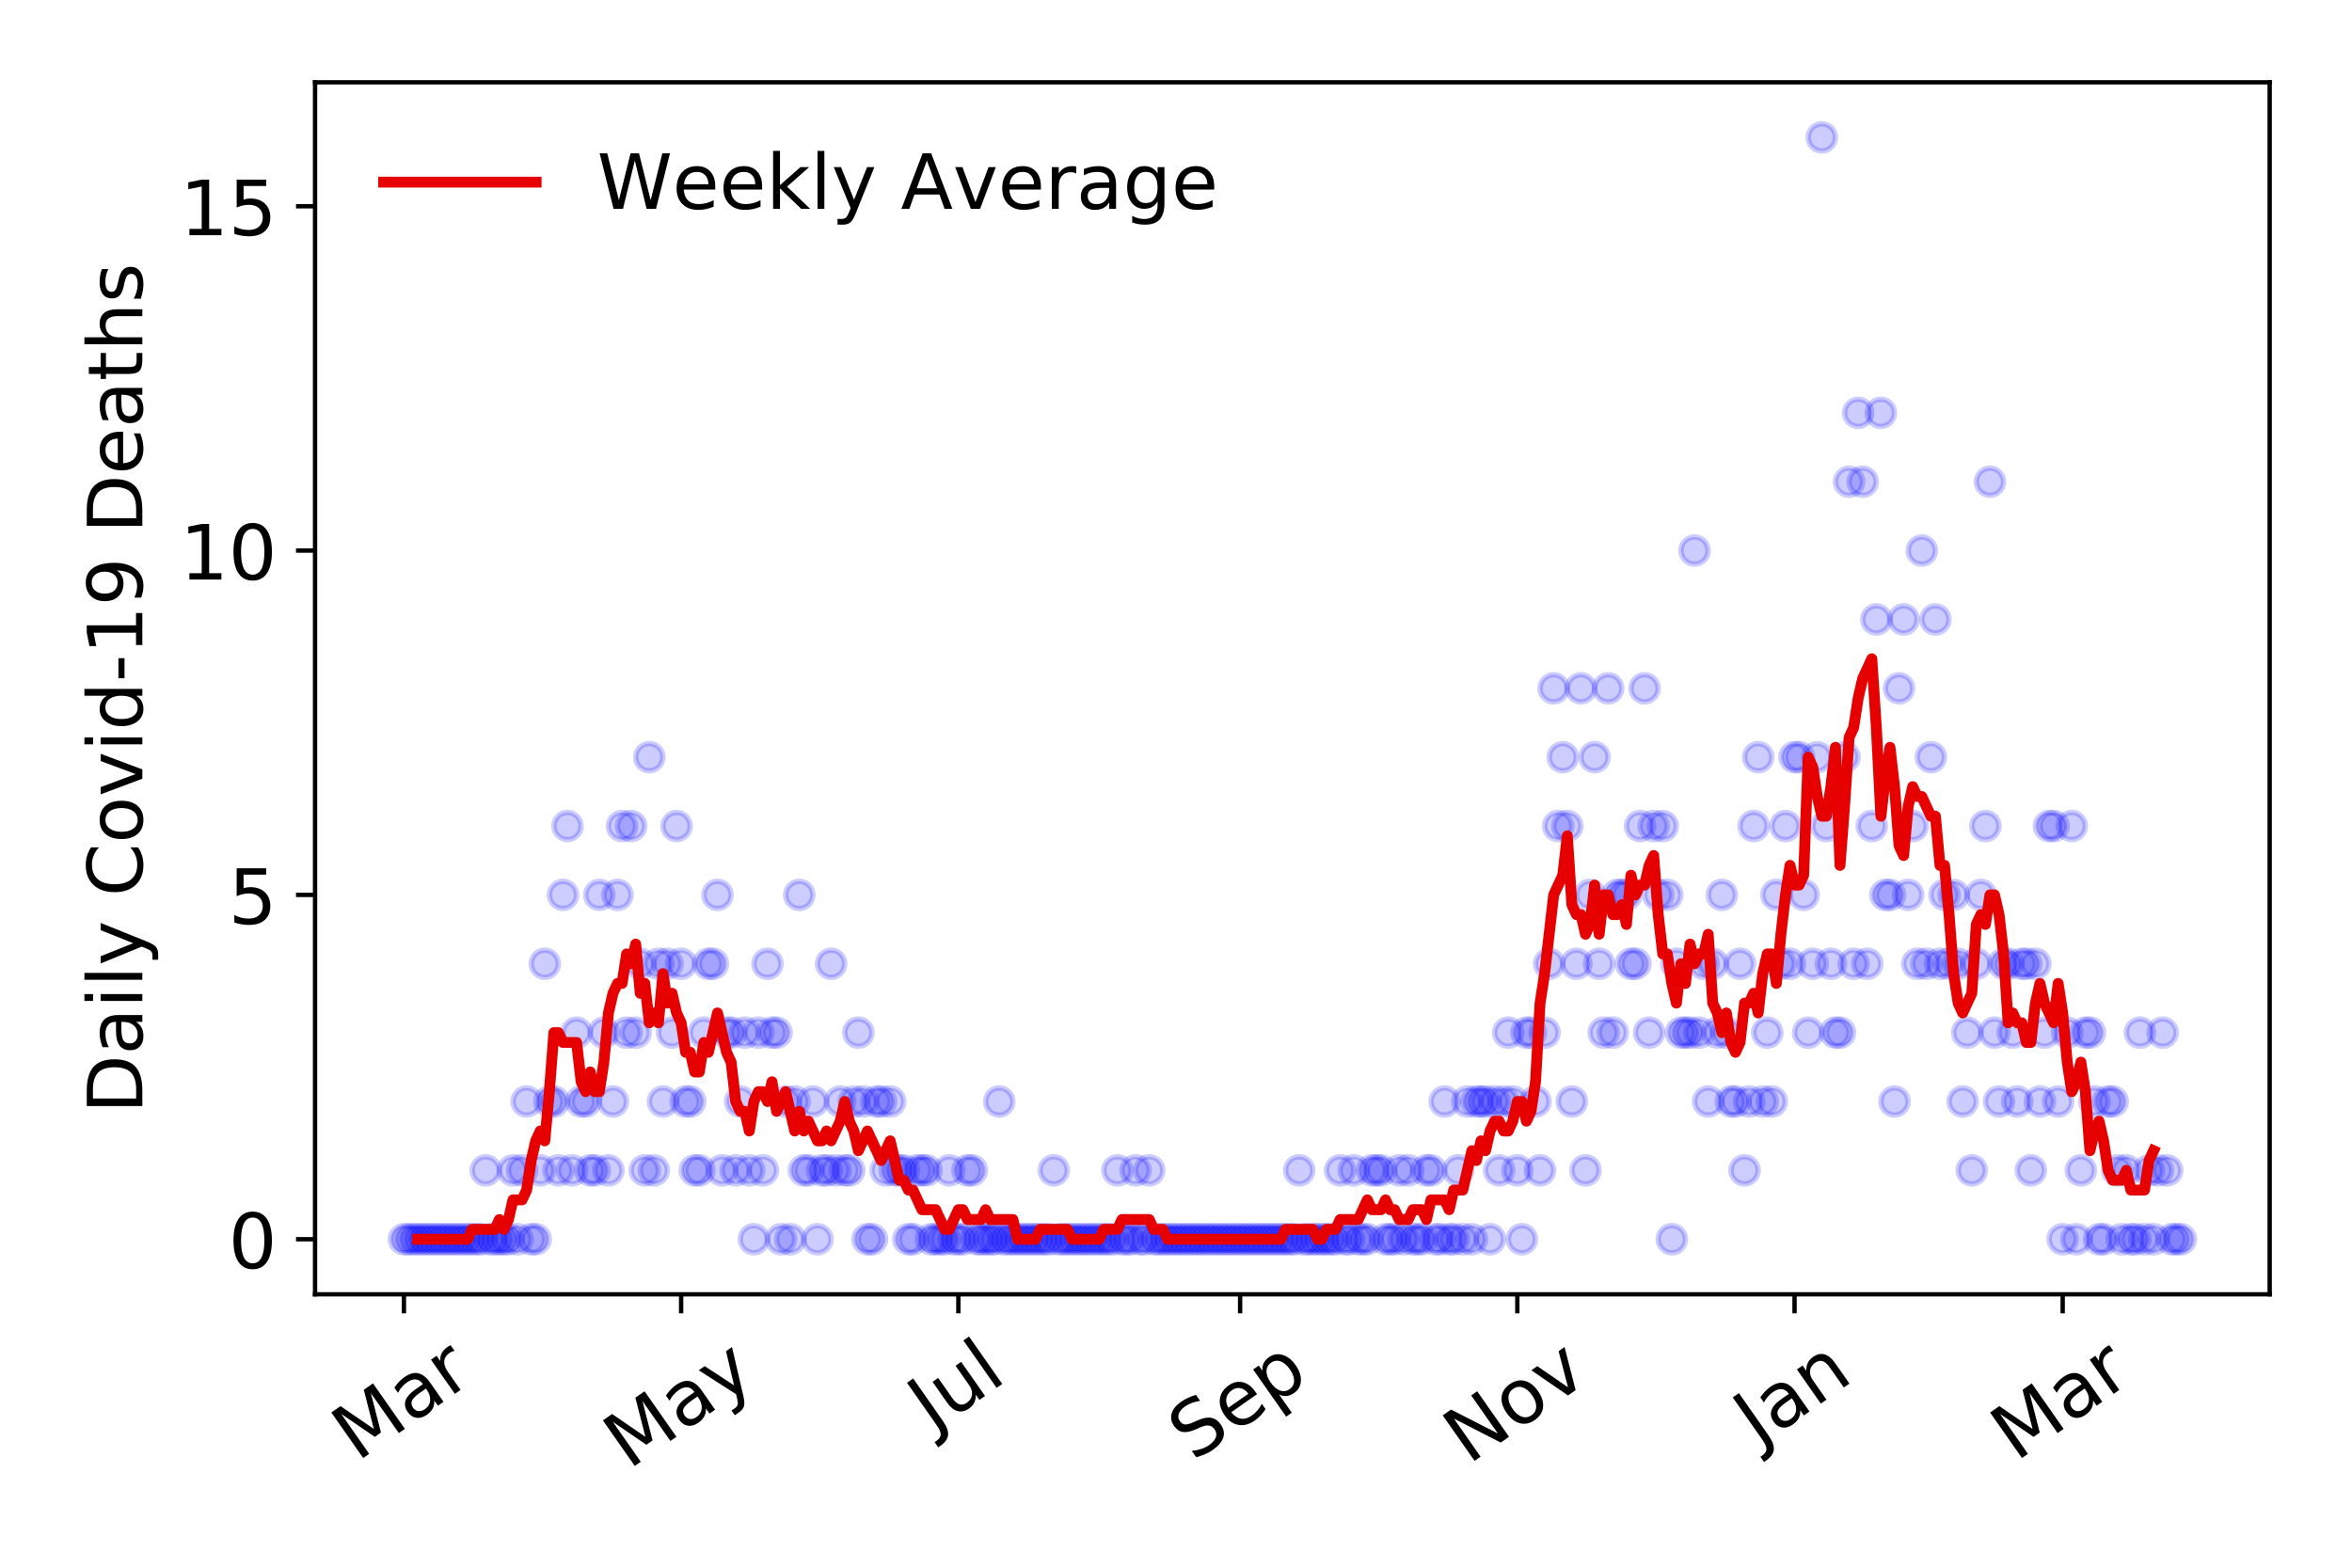 <?xml version="1.0" encoding="utf-8" standalone="no"?>
<!DOCTYPE svg PUBLIC "-//W3C//DTD SVG 1.1//EN"
  "http://www.w3.org/Graphics/SVG/1.1/DTD/svg11.dtd">
<!-- Created with matplotlib (https://matplotlib.org/) -->
<svg height="288pt" version="1.1" viewBox="0 0 432 288" width="432pt" xmlns="http://www.w3.org/2000/svg" xmlns:xlink="http://www.w3.org/1999/xlink">
 <defs>
  <style type="text/css">
*{stroke-linecap:butt;stroke-linejoin:round;}
  </style>
 </defs>
 <g id="figure_1">
  <g id="patch_1">
   <path d="M 0 288 
L 432 288 
L 432 0 
L 0 0 
z
" style="fill:#ffffff;"/>
  </g>
  <g id="axes_1">
   <g id="patch_2">
    <path d="M 57.87 237.778 
L 416.88 237.778 
L 416.88 15.12 
L 57.87 15.12 
z
" style="fill:#ffffff;"/>
   </g>
   <g id="matplotlib.axis_1">
    <g id="xtick_1">
     <g id="line2d_1">
      <defs>
       <path d="M 0 0 
L 0 3.5 
" id="m4faf62380f" style="stroke:#000000;stroke-width:0.8;"/>
      </defs>
      <g>
       <use style="stroke:#000000;stroke-width:0.8;" x="74.189" xlink:href="#m4faf62380f" y="237.778"/>
      </g>
     </g>
     <g id="text_1">
      <!-- Mar -->
      <defs>
       <path d="M 9.812 72.906 
L 24.516 72.906 
L 43.109 23.297 
L 61.812 72.906 
L 76.516 72.906 
L 76.516 0 
L 66.891 0 
L 66.891 64.016 
L 48.094 14.016 
L 38.188 14.016 
L 19.391 64.016 
L 19.391 0 
L 9.812 0 
z
" id="DejaVuSans-77"/>
       <path d="M 34.281 27.484 
Q 23.391 27.484 19.188 25 
Q 14.984 22.516 14.984 16.5 
Q 14.984 11.719 18.141 8.906 
Q 21.297 6.109 26.703 6.109 
Q 34.188 6.109 38.703 11.406 
Q 43.219 16.703 43.219 25.484 
L 43.219 27.484 
z
M 52.203 31.203 
L 52.203 0 
L 43.219 0 
L 43.219 8.297 
Q 40.141 3.328 35.547 0.953 
Q 30.953 -1.422 24.312 -1.422 
Q 15.922 -1.422 10.953 3.297 
Q 6 8.016 6 15.922 
Q 6 25.141 12.172 29.828 
Q 18.359 34.516 30.609 34.516 
L 43.219 34.516 
L 43.219 35.406 
Q 43.219 41.609 39.141 45 
Q 35.062 48.391 27.688 48.391 
Q 23 48.391 18.547 47.266 
Q 14.109 46.141 10.016 43.891 
L 10.016 52.203 
Q 14.938 54.109 19.578 55.047 
Q 24.219 56 28.609 56 
Q 40.484 56 46.344 49.844 
Q 52.203 43.703 52.203 31.203 
z
" id="DejaVuSans-97"/>
       <path d="M 41.109 46.297 
Q 39.594 47.172 37.812 47.578 
Q 36.031 48 33.891 48 
Q 26.266 48 22.188 43.047 
Q 18.109 38.094 18.109 28.812 
L 18.109 0 
L 9.078 0 
L 9.078 54.688 
L 18.109 54.688 
L 18.109 46.188 
Q 20.953 51.172 25.484 53.578 
Q 30.031 56 36.531 56 
Q 37.453 56 38.578 55.875 
Q 39.703 55.766 41.062 55.516 
z
" id="DejaVuSans-114"/>
      </defs>
      <g transform="translate(65.586 268.643)rotate(-35)scale(0.14 -0.14)">
       <use xlink:href="#DejaVuSans-77"/>
       <use x="86.279" xlink:href="#DejaVuSans-97"/>
       <use x="147.559" xlink:href="#DejaVuSans-114"/>
      </g>
     </g>
    </g>
    <g id="xtick_2">
     <g id="line2d_2">
      <g>
       <use style="stroke:#000000;stroke-width:0.8;" x="125.106" xlink:href="#m4faf62380f" y="237.778"/>
      </g>
     </g>
     <g id="text_2">
      <!-- May -->
      <defs>
       <path d="M 32.172 -5.078 
Q 28.375 -14.844 24.75 -17.812 
Q 21.141 -20.797 15.094 -20.797 
L 7.906 -20.797 
L 7.906 -13.281 
L 13.188 -13.281 
Q 16.891 -13.281 18.938 -11.516 
Q 21 -9.766 23.484 -3.219 
L 25.094 0.875 
L 2.984 54.688 
L 12.5 54.688 
L 29.594 11.922 
L 46.688 54.688 
L 56.203 54.688 
z
" id="DejaVuSans-121"/>
      </defs>
      <g transform="translate(115.467 270.094)rotate(-35)scale(0.14 -0.14)">
       <use xlink:href="#DejaVuSans-77"/>
       <use x="86.279" xlink:href="#DejaVuSans-97"/>
       <use x="147.559" xlink:href="#DejaVuSans-121"/>
      </g>
     </g>
    </g>
    <g id="xtick_3">
     <g id="line2d_3">
      <g>
       <use style="stroke:#000000;stroke-width:0.8;" x="176.024" xlink:href="#m4faf62380f" y="237.778"/>
      </g>
     </g>
     <g id="text_3">
      <!-- Jul -->
      <defs>
       <path d="M 9.812 72.906 
L 19.672 72.906 
L 19.672 5.078 
Q 19.672 -8.109 14.672 -14.062 
Q 9.672 -20.016 -1.422 -20.016 
L -5.172 -20.016 
L -5.172 -11.719 
L -2.094 -11.719 
Q 4.438 -11.719 7.125 -8.047 
Q 9.812 -4.391 9.812 5.078 
z
" id="DejaVuSans-74"/>
       <path d="M 8.5 21.578 
L 8.5 54.688 
L 17.484 54.688 
L 17.484 21.922 
Q 17.484 14.156 20.5 10.266 
Q 23.531 6.391 29.594 6.391 
Q 36.859 6.391 41.078 11.031 
Q 45.312 15.672 45.312 23.688 
L 45.312 54.688 
L 54.297 54.688 
L 54.297 0 
L 45.312 0 
L 45.312 8.406 
Q 42.047 3.422 37.719 1 
Q 33.406 -1.422 27.688 -1.422 
Q 18.266 -1.422 13.375 4.438 
Q 8.5 10.297 8.5 21.578 
z
M 31.109 56 
z
" id="DejaVuSans-117"/>
       <path d="M 9.422 75.984 
L 18.406 75.984 
L 18.406 0 
L 9.422 0 
z
" id="DejaVuSans-108"/>
      </defs>
      <g transform="translate(171.321 263.181)rotate(-35)scale(0.14 -0.14)">
       <use xlink:href="#DejaVuSans-74"/>
       <use x="29.492" xlink:href="#DejaVuSans-117"/>
       <use x="92.871" xlink:href="#DejaVuSans-108"/>
      </g>
     </g>
    </g>
    <g id="xtick_4">
     <g id="line2d_4">
      <g>
       <use style="stroke:#000000;stroke-width:0.8;" x="227.776" xlink:href="#m4faf62380f" y="237.778"/>
      </g>
     </g>
     <g id="text_4">
      <!-- Sep -->
      <defs>
       <path d="M 53.516 70.516 
L 53.516 60.891 
Q 47.906 63.578 42.922 64.891 
Q 37.938 66.219 33.297 66.219 
Q 25.25 66.219 20.875 63.094 
Q 16.5 59.969 16.5 54.203 
Q 16.5 49.359 19.406 46.891 
Q 22.312 44.438 30.422 42.922 
L 36.375 41.703 
Q 47.406 39.594 52.656 34.297 
Q 57.906 29 57.906 20.125 
Q 57.906 9.516 50.797 4.047 
Q 43.703 -1.422 29.984 -1.422 
Q 24.812 -1.422 18.969 -0.25 
Q 13.141 0.922 6.891 3.219 
L 6.891 13.375 
Q 12.891 10.016 18.656 8.297 
Q 24.422 6.594 29.984 6.594 
Q 38.422 6.594 43.016 9.906 
Q 47.609 13.234 47.609 19.391 
Q 47.609 24.75 44.312 27.781 
Q 41.016 30.812 33.5 32.328 
L 27.484 33.5 
Q 16.453 35.688 11.516 40.375 
Q 6.594 45.062 6.594 53.422 
Q 6.594 63.094 13.406 68.656 
Q 20.219 74.219 32.172 74.219 
Q 37.312 74.219 42.625 73.281 
Q 47.953 72.359 53.516 70.516 
z
" id="DejaVuSans-83"/>
       <path d="M 56.203 29.594 
L 56.203 25.203 
L 14.891 25.203 
Q 15.484 15.922 20.484 11.062 
Q 25.484 6.203 34.422 6.203 
Q 39.594 6.203 44.453 7.469 
Q 49.312 8.734 54.109 11.281 
L 54.109 2.781 
Q 49.266 0.734 44.188 -0.344 
Q 39.109 -1.422 33.891 -1.422 
Q 20.797 -1.422 13.156 6.188 
Q 5.516 13.812 5.516 26.812 
Q 5.516 40.234 12.766 48.109 
Q 20.016 56 32.328 56 
Q 43.359 56 49.781 48.891 
Q 56.203 41.797 56.203 29.594 
z
M 47.219 32.234 
Q 47.125 39.594 43.094 43.984 
Q 39.062 48.391 32.422 48.391 
Q 24.906 48.391 20.391 44.141 
Q 15.875 39.891 15.188 32.172 
z
" id="DejaVuSans-101"/>
       <path d="M 18.109 8.203 
L 18.109 -20.797 
L 9.078 -20.797 
L 9.078 54.688 
L 18.109 54.688 
L 18.109 46.391 
Q 20.953 51.266 25.266 53.625 
Q 29.594 56 35.594 56 
Q 45.562 56 51.781 48.094 
Q 58.016 40.188 58.016 27.297 
Q 58.016 14.406 51.781 6.484 
Q 45.562 -1.422 35.594 -1.422 
Q 29.594 -1.422 25.266 0.953 
Q 20.953 3.328 18.109 8.203 
z
M 48.688 27.297 
Q 48.688 37.203 44.609 42.844 
Q 40.531 48.484 33.406 48.484 
Q 26.266 48.484 22.188 42.844 
Q 18.109 37.203 18.109 27.297 
Q 18.109 17.391 22.188 11.75 
Q 26.266 6.109 33.406 6.109 
Q 40.531 6.109 44.609 11.75 
Q 48.688 17.391 48.688 27.297 
z
" id="DejaVuSans-112"/>
      </defs>
      <g transform="translate(219.183 268.629)rotate(-35)scale(0.14 -0.14)">
       <use xlink:href="#DejaVuSans-83"/>
       <use x="63.477" xlink:href="#DejaVuSans-101"/>
       <use x="125" xlink:href="#DejaVuSans-112"/>
      </g>
     </g>
    </g>
    <g id="xtick_5">
     <g id="line2d_5">
      <g>
       <use style="stroke:#000000;stroke-width:0.8;" x="278.693" xlink:href="#m4faf62380f" y="237.778"/>
      </g>
     </g>
     <g id="text_5">
      <!-- Nov -->
      <defs>
       <path d="M 9.812 72.906 
L 23.094 72.906 
L 55.422 11.922 
L 55.422 72.906 
L 64.984 72.906 
L 64.984 0 
L 51.703 0 
L 19.391 60.984 
L 19.391 0 
L 9.812 0 
z
" id="DejaVuSans-78"/>
       <path d="M 30.609 48.391 
Q 23.391 48.391 19.188 42.75 
Q 14.984 37.109 14.984 27.297 
Q 14.984 17.484 19.156 11.844 
Q 23.344 6.203 30.609 6.203 
Q 37.797 6.203 41.984 11.859 
Q 46.188 17.531 46.188 27.297 
Q 46.188 37.016 41.984 42.703 
Q 37.797 48.391 30.609 48.391 
z
M 30.609 56 
Q 42.328 56 49.016 48.375 
Q 55.719 40.766 55.719 27.297 
Q 55.719 13.875 49.016 6.219 
Q 42.328 -1.422 30.609 -1.422 
Q 18.844 -1.422 12.172 6.219 
Q 5.516 13.875 5.516 27.297 
Q 5.516 40.766 12.172 48.375 
Q 18.844 56 30.609 56 
z
" id="DejaVuSans-111"/>
       <path d="M 2.984 54.688 
L 12.5 54.688 
L 29.594 8.797 
L 46.688 54.688 
L 56.203 54.688 
L 35.688 0 
L 23.484 0 
z
" id="DejaVuSans-118"/>
      </defs>
      <g transform="translate(269.717 269.166)rotate(-35)scale(0.14 -0.14)">
       <use xlink:href="#DejaVuSans-78"/>
       <use x="74.805" xlink:href="#DejaVuSans-111"/>
       <use x="135.986" xlink:href="#DejaVuSans-118"/>
      </g>
     </g>
    </g>
    <g id="xtick_6">
     <g id="line2d_6">
      <g>
       <use style="stroke:#000000;stroke-width:0.8;" x="329.611" xlink:href="#m4faf62380f" y="237.778"/>
      </g>
     </g>
     <g id="text_6">
      <!-- Jan -->
      <defs>
       <path d="M 54.891 33.016 
L 54.891 0 
L 45.906 0 
L 45.906 32.719 
Q 45.906 40.484 42.875 44.328 
Q 39.844 48.188 33.797 48.188 
Q 26.516 48.188 22.312 43.547 
Q 18.109 38.922 18.109 30.906 
L 18.109 0 
L 9.078 0 
L 9.078 54.688 
L 18.109 54.688 
L 18.109 46.188 
Q 21.344 51.125 25.703 53.562 
Q 30.078 56 35.797 56 
Q 45.219 56 50.047 50.172 
Q 54.891 44.344 54.891 33.016 
z
" id="DejaVuSans-110"/>
      </defs>
      <g transform="translate(322.987 265.871)rotate(-35)scale(0.14 -0.14)">
       <use xlink:href="#DejaVuSans-74"/>
       <use x="29.492" xlink:href="#DejaVuSans-97"/>
       <use x="90.771" xlink:href="#DejaVuSans-110"/>
      </g>
     </g>
    </g>
    <g id="xtick_7">
     <g id="line2d_7">
      <g>
       <use style="stroke:#000000;stroke-width:0.8;" x="378.859" xlink:href="#m4faf62380f" y="237.778"/>
      </g>
     </g>
     <g id="text_7">
      <!-- Mar -->
      <g transform="translate(370.256 268.643)rotate(-35)scale(0.14 -0.14)">
       <use xlink:href="#DejaVuSans-77"/>
       <use x="86.279" xlink:href="#DejaVuSans-97"/>
       <use x="147.559" xlink:href="#DejaVuSans-114"/>
      </g>
     </g>
    </g>
   </g>
   <g id="matplotlib.axis_2">
    <g id="ytick_1">
     <g id="line2d_8">
      <defs>
       <path d="M 0 0 
L -3.5 0 
" id="m5d852319c5" style="stroke:#000000;stroke-width:0.8;"/>
      </defs>
      <g>
       <use style="stroke:#000000;stroke-width:0.8;" x="57.87" xlink:href="#m5d852319c5" y="227.657"/>
      </g>
     </g>
     <g id="text_8">
      <!-- 0 -->
      <defs>
       <path d="M 31.781 66.406 
Q 24.172 66.406 20.328 58.906 
Q 16.5 51.422 16.5 36.375 
Q 16.5 21.391 20.328 13.891 
Q 24.172 6.391 31.781 6.391 
Q 39.453 6.391 43.281 13.891 
Q 47.125 21.391 47.125 36.375 
Q 47.125 51.422 43.281 58.906 
Q 39.453 66.406 31.781 66.406 
z
M 31.781 74.219 
Q 44.047 74.219 50.516 64.516 
Q 56.984 54.828 56.984 36.375 
Q 56.984 17.969 50.516 8.266 
Q 44.047 -1.422 31.781 -1.422 
Q 19.531 -1.422 13.062 8.266 
Q 6.594 17.969 6.594 36.375 
Q 6.594 54.828 13.062 64.516 
Q 19.531 74.219 31.781 74.219 
z
" id="DejaVuSans-48"/>
      </defs>
      <g transform="translate(41.962 232.976)scale(0.14 -0.14)">
       <use xlink:href="#DejaVuSans-48"/>
      </g>
     </g>
    </g>
    <g id="ytick_2">
     <g id="line2d_9">
      <g>
       <use style="stroke:#000000;stroke-width:0.8;" x="57.87" xlink:href="#m5d852319c5" y="164.402"/>
      </g>
     </g>
     <g id="text_9">
      <!-- 5 -->
      <defs>
       <path d="M 10.797 72.906 
L 49.516 72.906 
L 49.516 64.594 
L 19.828 64.594 
L 19.828 46.734 
Q 21.969 47.469 24.109 47.828 
Q 26.266 48.188 28.422 48.188 
Q 40.625 48.188 47.75 41.5 
Q 54.891 34.812 54.891 23.391 
Q 54.891 11.625 47.562 5.094 
Q 40.234 -1.422 26.906 -1.422 
Q 22.312 -1.422 17.547 -0.641 
Q 12.797 0.141 7.719 1.703 
L 7.719 11.625 
Q 12.109 9.234 16.797 8.062 
Q 21.484 6.891 26.703 6.891 
Q 35.156 6.891 40.078 11.328 
Q 45.016 15.766 45.016 23.391 
Q 45.016 31 40.078 35.438 
Q 35.156 39.891 26.703 39.891 
Q 22.75 39.891 18.812 39.016 
Q 14.891 38.141 10.797 36.281 
z
" id="DejaVuSans-53"/>
      </defs>
      <g transform="translate(41.962 169.721)scale(0.14 -0.14)">
       <use xlink:href="#DejaVuSans-53"/>
      </g>
     </g>
    </g>
    <g id="ytick_3">
     <g id="line2d_10">
      <g>
       <use style="stroke:#000000;stroke-width:0.8;" x="57.87" xlink:href="#m5d852319c5" y="101.147"/>
      </g>
     </g>
     <g id="text_10">
      <!-- 10 -->
      <defs>
       <path d="M 12.406 8.297 
L 28.516 8.297 
L 28.516 63.922 
L 10.984 60.406 
L 10.984 69.391 
L 28.422 72.906 
L 38.281 72.906 
L 38.281 8.297 
L 54.391 8.297 
L 54.391 0 
L 12.406 0 
z
" id="DejaVuSans-49"/>
      </defs>
      <g transform="translate(33.055 106.466)scale(0.14 -0.14)">
       <use xlink:href="#DejaVuSans-49"/>
       <use x="63.623" xlink:href="#DejaVuSans-48"/>
      </g>
     </g>
    </g>
    <g id="ytick_4">
     <g id="line2d_11">
      <g>
       <use style="stroke:#000000;stroke-width:0.8;" x="57.87" xlink:href="#m5d852319c5" y="37.892"/>
      </g>
     </g>
     <g id="text_11">
      <!-- 15 -->
      <g transform="translate(33.055 43.211)scale(0.14 -0.14)">
       <use xlink:href="#DejaVuSans-49"/>
       <use x="63.623" xlink:href="#DejaVuSans-53"/>
      </g>
     </g>
    </g>
    <g id="text_12">
     <!-- Daily Covid-19 Deaths -->
     <defs>
      <path d="M 19.672 64.797 
L 19.672 8.109 
L 31.594 8.109 
Q 46.688 8.109 53.688 14.938 
Q 60.688 21.781 60.688 36.531 
Q 60.688 51.172 53.688 57.984 
Q 46.688 64.797 31.594 64.797 
z
M 9.812 72.906 
L 30.078 72.906 
Q 51.266 72.906 61.172 64.094 
Q 71.094 55.281 71.094 36.531 
Q 71.094 17.672 61.125 8.828 
Q 51.172 0 30.078 0 
L 9.812 0 
z
" id="DejaVuSans-68"/>
      <path d="M 9.422 54.688 
L 18.406 54.688 
L 18.406 0 
L 9.422 0 
z
M 9.422 75.984 
L 18.406 75.984 
L 18.406 64.594 
L 9.422 64.594 
z
" id="DejaVuSans-105"/>
      <path id="DejaVuSans-32"/>
      <path d="M 64.406 67.281 
L 64.406 56.891 
Q 59.422 61.531 53.781 63.812 
Q 48.141 66.109 41.797 66.109 
Q 29.297 66.109 22.656 58.469 
Q 16.016 50.828 16.016 36.375 
Q 16.016 21.969 22.656 14.328 
Q 29.297 6.688 41.797 6.688 
Q 48.141 6.688 53.781 8.984 
Q 59.422 11.281 64.406 15.922 
L 64.406 5.609 
Q 59.234 2.094 53.438 0.328 
Q 47.656 -1.422 41.219 -1.422 
Q 24.656 -1.422 15.125 8.703 
Q 5.609 18.844 5.609 36.375 
Q 5.609 53.953 15.125 64.078 
Q 24.656 74.219 41.219 74.219 
Q 47.75 74.219 53.531 72.484 
Q 59.328 70.75 64.406 67.281 
z
" id="DejaVuSans-67"/>
      <path d="M 45.406 46.391 
L 45.406 75.984 
L 54.391 75.984 
L 54.391 0 
L 45.406 0 
L 45.406 8.203 
Q 42.578 3.328 38.25 0.953 
Q 33.938 -1.422 27.875 -1.422 
Q 17.969 -1.422 11.734 6.484 
Q 5.516 14.406 5.516 27.297 
Q 5.516 40.188 11.734 48.094 
Q 17.969 56 27.875 56 
Q 33.938 56 38.25 53.625 
Q 42.578 51.266 45.406 46.391 
z
M 14.797 27.297 
Q 14.797 17.391 18.875 11.75 
Q 22.953 6.109 30.078 6.109 
Q 37.203 6.109 41.297 11.75 
Q 45.406 17.391 45.406 27.297 
Q 45.406 37.203 41.297 42.844 
Q 37.203 48.484 30.078 48.484 
Q 22.953 48.484 18.875 42.844 
Q 14.797 37.203 14.797 27.297 
z
" id="DejaVuSans-100"/>
      <path d="M 4.891 31.391 
L 31.203 31.391 
L 31.203 23.391 
L 4.891 23.391 
z
" id="DejaVuSans-45"/>
      <path d="M 10.984 1.516 
L 10.984 10.5 
Q 14.703 8.734 18.5 7.812 
Q 22.312 6.891 25.984 6.891 
Q 35.75 6.891 40.891 13.453 
Q 46.047 20.016 46.781 33.406 
Q 43.953 29.203 39.594 26.953 
Q 35.25 24.703 29.984 24.703 
Q 19.047 24.703 12.672 31.312 
Q 6.297 37.938 6.297 49.422 
Q 6.297 60.641 12.938 67.422 
Q 19.578 74.219 30.609 74.219 
Q 43.266 74.219 49.922 64.516 
Q 56.594 54.828 56.594 36.375 
Q 56.594 19.141 48.406 8.859 
Q 40.234 -1.422 26.422 -1.422 
Q 22.703 -1.422 18.891 -0.688 
Q 15.094 0.047 10.984 1.516 
z
M 30.609 32.422 
Q 37.25 32.422 41.125 36.953 
Q 45.016 41.5 45.016 49.422 
Q 45.016 57.281 41.125 61.844 
Q 37.25 66.406 30.609 66.406 
Q 23.969 66.406 20.094 61.844 
Q 16.219 57.281 16.219 49.422 
Q 16.219 41.5 20.094 36.953 
Q 23.969 32.422 30.609 32.422 
z
" id="DejaVuSans-57"/>
      <path d="M 18.312 70.219 
L 18.312 54.688 
L 36.812 54.688 
L 36.812 47.703 
L 18.312 47.703 
L 18.312 18.016 
Q 18.312 11.328 20.141 9.422 
Q 21.969 7.516 27.594 7.516 
L 36.812 7.516 
L 36.812 0 
L 27.594 0 
Q 17.188 0 13.234 3.875 
Q 9.281 7.766 9.281 18.016 
L 9.281 47.703 
L 2.688 47.703 
L 2.688 54.688 
L 9.281 54.688 
L 9.281 70.219 
z
" id="DejaVuSans-116"/>
      <path d="M 54.891 33.016 
L 54.891 0 
L 45.906 0 
L 45.906 32.719 
Q 45.906 40.484 42.875 44.328 
Q 39.844 48.188 33.797 48.188 
Q 26.516 48.188 22.312 43.547 
Q 18.109 38.922 18.109 30.906 
L 18.109 0 
L 9.078 0 
L 9.078 75.984 
L 18.109 75.984 
L 18.109 46.188 
Q 21.344 51.125 25.703 53.562 
Q 30.078 56 35.797 56 
Q 45.219 56 50.047 50.172 
Q 54.891 44.344 54.891 33.016 
z
" id="DejaVuSans-104"/>
      <path d="M 44.281 53.078 
L 44.281 44.578 
Q 40.484 46.531 36.375 47.5 
Q 32.281 48.484 27.875 48.484 
Q 21.188 48.484 17.844 46.438 
Q 14.5 44.391 14.5 40.281 
Q 14.5 37.156 16.891 35.375 
Q 19.281 33.594 26.516 31.984 
L 29.594 31.297 
Q 39.156 29.25 43.188 25.516 
Q 47.219 21.781 47.219 15.094 
Q 47.219 7.469 41.188 3.016 
Q 35.156 -1.422 24.609 -1.422 
Q 20.219 -1.422 15.453 -0.562 
Q 10.688 0.297 5.422 2 
L 5.422 11.281 
Q 10.406 8.688 15.234 7.391 
Q 20.062 6.109 24.812 6.109 
Q 31.156 6.109 34.562 8.281 
Q 37.984 10.453 37.984 14.406 
Q 37.984 18.062 35.516 20.016 
Q 33.062 21.969 24.703 23.781 
L 21.578 24.516 
Q 13.234 26.266 9.516 29.906 
Q 5.812 33.547 5.812 39.891 
Q 5.812 47.609 11.281 51.797 
Q 16.75 56 26.812 56 
Q 31.781 56 36.172 55.266 
Q 40.578 54.547 44.281 53.078 
z
" id="DejaVuSans-115"/>
     </defs>
     <g transform="translate(26.143 204.56)rotate(-90)scale(0.14 -0.14)">
      <use xlink:href="#DejaVuSans-68"/>
      <use x="77.002" xlink:href="#DejaVuSans-97"/>
      <use x="138.281" xlink:href="#DejaVuSans-105"/>
      <use x="166.064" xlink:href="#DejaVuSans-108"/>
      <use x="193.848" xlink:href="#DejaVuSans-121"/>
      <use x="253.027" xlink:href="#DejaVuSans-32"/>
      <use x="284.814" xlink:href="#DejaVuSans-67"/>
      <use x="354.639" xlink:href="#DejaVuSans-111"/>
      <use x="415.82" xlink:href="#DejaVuSans-118"/>
      <use x="475" xlink:href="#DejaVuSans-105"/>
      <use x="502.783" xlink:href="#DejaVuSans-100"/>
      <use x="566.26" xlink:href="#DejaVuSans-45"/>
      <use x="602.344" xlink:href="#DejaVuSans-49"/>
      <use x="665.967" xlink:href="#DejaVuSans-57"/>
      <use x="729.59" xlink:href="#DejaVuSans-32"/>
      <use x="761.377" xlink:href="#DejaVuSans-68"/>
      <use x="838.379" xlink:href="#DejaVuSans-101"/>
      <use x="899.902" xlink:href="#DejaVuSans-97"/>
      <use x="961.182" xlink:href="#DejaVuSans-116"/>
      <use x="1000.391" xlink:href="#DejaVuSans-104"/>
      <use x="1063.77" xlink:href="#DejaVuSans-115"/>
     </g>
    </g>
   </g>
   <g id="line2d_12">
    <defs>
     <path d="M 0 2.5 
C 0.663 2.5 1.299 2.237 1.768 1.768 
C 2.237 1.299 2.5 0.663 2.5 0 
C 2.5 -0.663 2.237 -1.299 1.768 -1.768 
C 1.299 -2.237 0.663 -2.5 0 -2.5 
C -0.663 -2.5 -1.299 -2.237 -1.768 -1.768 
C -2.237 -1.299 -2.5 -0.663 -2.5 0 
C -2.5 0.663 -2.237 1.299 -1.768 1.768 
C -1.299 2.237 -0.663 2.5 0 2.5 
z
" id="m2d7a0b9482" style="stroke:#0000ff;stroke-opacity:0.2;"/>
    </defs>
    <g clip-path="url(#p292f4d03da)">
     <use style="fill:#0000ff;fill-opacity:0.2;stroke:#0000ff;stroke-opacity:0.2;" x="74.189" xlink:href="#m2d7a0b9482" y="227.657"/>
     <use style="fill:#0000ff;fill-opacity:0.2;stroke:#0000ff;stroke-opacity:0.2;" x="75.023" xlink:href="#m2d7a0b9482" y="227.657"/>
     <use style="fill:#0000ff;fill-opacity:0.2;stroke:#0000ff;stroke-opacity:0.2;" x="75.858" xlink:href="#m2d7a0b9482" y="227.657"/>
     <use style="fill:#0000ff;fill-opacity:0.2;stroke:#0000ff;stroke-opacity:0.2;" x="76.693" xlink:href="#m2d7a0b9482" y="227.657"/>
     <use style="fill:#0000ff;fill-opacity:0.2;stroke:#0000ff;stroke-opacity:0.2;" x="77.527" xlink:href="#m2d7a0b9482" y="227.657"/>
     <use style="fill:#0000ff;fill-opacity:0.2;stroke:#0000ff;stroke-opacity:0.2;" x="78.362" xlink:href="#m2d7a0b9482" y="227.657"/>
     <use style="fill:#0000ff;fill-opacity:0.2;stroke:#0000ff;stroke-opacity:0.2;" x="79.197" xlink:href="#m2d7a0b9482" y="227.657"/>
     <use style="fill:#0000ff;fill-opacity:0.2;stroke:#0000ff;stroke-opacity:0.2;" x="80.032" xlink:href="#m2d7a0b9482" y="227.657"/>
     <use style="fill:#0000ff;fill-opacity:0.2;stroke:#0000ff;stroke-opacity:0.2;" x="80.866" xlink:href="#m2d7a0b9482" y="227.657"/>
     <use style="fill:#0000ff;fill-opacity:0.2;stroke:#0000ff;stroke-opacity:0.2;" x="81.701" xlink:href="#m2d7a0b9482" y="227.657"/>
     <use style="fill:#0000ff;fill-opacity:0.2;stroke:#0000ff;stroke-opacity:0.2;" x="82.536" xlink:href="#m2d7a0b9482" y="227.657"/>
     <use style="fill:#0000ff;fill-opacity:0.2;stroke:#0000ff;stroke-opacity:0.2;" x="83.37" xlink:href="#m2d7a0b9482" y="227.657"/>
     <use style="fill:#0000ff;fill-opacity:0.2;stroke:#0000ff;stroke-opacity:0.2;" x="84.205" xlink:href="#m2d7a0b9482" y="227.657"/>
     <use style="fill:#0000ff;fill-opacity:0.2;stroke:#0000ff;stroke-opacity:0.2;" x="85.04" xlink:href="#m2d7a0b9482" y="227.657"/>
     <use style="fill:#0000ff;fill-opacity:0.2;stroke:#0000ff;stroke-opacity:0.2;" x="85.875" xlink:href="#m2d7a0b9482" y="227.657"/>
     <use style="fill:#0000ff;fill-opacity:0.2;stroke:#0000ff;stroke-opacity:0.2;" x="86.709" xlink:href="#m2d7a0b9482" y="227.657"/>
     <use style="fill:#0000ff;fill-opacity:0.2;stroke:#0000ff;stroke-opacity:0.2;" x="87.544" xlink:href="#m2d7a0b9482" y="227.657"/>
     <use style="fill:#0000ff;fill-opacity:0.2;stroke:#0000ff;stroke-opacity:0.2;" x="88.379" xlink:href="#m2d7a0b9482" y="227.657"/>
     <use style="fill:#0000ff;fill-opacity:0.2;stroke:#0000ff;stroke-opacity:0.2;" x="89.213" xlink:href="#m2d7a0b9482" y="215.006"/>
     <use style="fill:#0000ff;fill-opacity:0.2;stroke:#0000ff;stroke-opacity:0.2;" x="90.048" xlink:href="#m2d7a0b9482" y="227.657"/>
     <use style="fill:#0000ff;fill-opacity:0.2;stroke:#0000ff;stroke-opacity:0.2;" x="90.883" xlink:href="#m2d7a0b9482" y="227.657"/>
     <use style="fill:#0000ff;fill-opacity:0.2;stroke:#0000ff;stroke-opacity:0.2;" x="91.718" xlink:href="#m2d7a0b9482" y="227.657"/>
     <use style="fill:#0000ff;fill-opacity:0.2;stroke:#0000ff;stroke-opacity:0.2;" x="92.552" xlink:href="#m2d7a0b9482" y="227.657"/>
     <use style="fill:#0000ff;fill-opacity:0.2;stroke:#0000ff;stroke-opacity:0.2;" x="93.387" xlink:href="#m2d7a0b9482" y="227.657"/>
     <use style="fill:#0000ff;fill-opacity:0.2;stroke:#0000ff;stroke-opacity:0.2;" x="94.222" xlink:href="#m2d7a0b9482" y="215.006"/>
     <use style="fill:#0000ff;fill-opacity:0.2;stroke:#0000ff;stroke-opacity:0.2;" x="95.056" xlink:href="#m2d7a0b9482" y="227.657"/>
     <use style="fill:#0000ff;fill-opacity:0.2;stroke:#0000ff;stroke-opacity:0.2;" x="95.891" xlink:href="#m2d7a0b9482" y="215.006"/>
     <use style="fill:#0000ff;fill-opacity:0.2;stroke:#0000ff;stroke-opacity:0.2;" x="96.726" xlink:href="#m2d7a0b9482" y="202.355"/>
     <use style="fill:#0000ff;fill-opacity:0.2;stroke:#0000ff;stroke-opacity:0.2;" x="97.561" xlink:href="#m2d7a0b9482" y="227.657"/>
     <use style="fill:#0000ff;fill-opacity:0.2;stroke:#0000ff;stroke-opacity:0.2;" x="98.395" xlink:href="#m2d7a0b9482" y="227.657"/>
     <use style="fill:#0000ff;fill-opacity:0.2;stroke:#0000ff;stroke-opacity:0.2;" x="99.23" xlink:href="#m2d7a0b9482" y="215.006"/>
     <use style="fill:#0000ff;fill-opacity:0.2;stroke:#0000ff;stroke-opacity:0.2;" x="100.065" xlink:href="#m2d7a0b9482" y="177.053"/>
     <use style="fill:#0000ff;fill-opacity:0.2;stroke:#0000ff;stroke-opacity:0.2;" x="100.899" xlink:href="#m2d7a0b9482" y="202.355"/>
     <use style="fill:#0000ff;fill-opacity:0.2;stroke:#0000ff;stroke-opacity:0.2;" x="101.734" xlink:href="#m2d7a0b9482" y="202.355"/>
     <use style="fill:#0000ff;fill-opacity:0.2;stroke:#0000ff;stroke-opacity:0.2;" x="102.569" xlink:href="#m2d7a0b9482" y="215.006"/>
     <use style="fill:#0000ff;fill-opacity:0.2;stroke:#0000ff;stroke-opacity:0.2;" x="103.404" xlink:href="#m2d7a0b9482" y="164.402"/>
     <use style="fill:#0000ff;fill-opacity:0.2;stroke:#0000ff;stroke-opacity:0.2;" x="104.238" xlink:href="#m2d7a0b9482" y="151.751"/>
     <use style="fill:#0000ff;fill-opacity:0.2;stroke:#0000ff;stroke-opacity:0.2;" x="105.073" xlink:href="#m2d7a0b9482" y="215.006"/>
     <use style="fill:#0000ff;fill-opacity:0.2;stroke:#0000ff;stroke-opacity:0.2;" x="105.908" xlink:href="#m2d7a0b9482" y="189.704"/>
     <use style="fill:#0000ff;fill-opacity:0.2;stroke:#0000ff;stroke-opacity:0.2;" x="106.742" xlink:href="#m2d7a0b9482" y="202.355"/>
     <use style="fill:#0000ff;fill-opacity:0.2;stroke:#0000ff;stroke-opacity:0.2;" x="107.577" xlink:href="#m2d7a0b9482" y="202.355"/>
     <use style="fill:#0000ff;fill-opacity:0.2;stroke:#0000ff;stroke-opacity:0.2;" x="108.412" xlink:href="#m2d7a0b9482" y="215.006"/>
     <use style="fill:#0000ff;fill-opacity:0.2;stroke:#0000ff;stroke-opacity:0.2;" x="109.247" xlink:href="#m2d7a0b9482" y="215.006"/>
     <use style="fill:#0000ff;fill-opacity:0.2;stroke:#0000ff;stroke-opacity:0.2;" x="110.081" xlink:href="#m2d7a0b9482" y="164.402"/>
     <use style="fill:#0000ff;fill-opacity:0.2;stroke:#0000ff;stroke-opacity:0.2;" x="110.916" xlink:href="#m2d7a0b9482" y="189.704"/>
     <use style="fill:#0000ff;fill-opacity:0.2;stroke:#0000ff;stroke-opacity:0.2;" x="111.751" xlink:href="#m2d7a0b9482" y="215.006"/>
     <use style="fill:#0000ff;fill-opacity:0.2;stroke:#0000ff;stroke-opacity:0.2;" x="112.585" xlink:href="#m2d7a0b9482" y="202.355"/>
     <use style="fill:#0000ff;fill-opacity:0.2;stroke:#0000ff;stroke-opacity:0.2;" x="113.42" xlink:href="#m2d7a0b9482" y="164.402"/>
     <use style="fill:#0000ff;fill-opacity:0.2;stroke:#0000ff;stroke-opacity:0.2;" x="114.255" xlink:href="#m2d7a0b9482" y="151.751"/>
     <use style="fill:#0000ff;fill-opacity:0.2;stroke:#0000ff;stroke-opacity:0.2;" x="115.09" xlink:href="#m2d7a0b9482" y="189.704"/>
     <use style="fill:#0000ff;fill-opacity:0.2;stroke:#0000ff;stroke-opacity:0.2;" x="115.924" xlink:href="#m2d7a0b9482" y="151.751"/>
     <use style="fill:#0000ff;fill-opacity:0.2;stroke:#0000ff;stroke-opacity:0.2;" x="116.759" xlink:href="#m2d7a0b9482" y="189.704"/>
     <use style="fill:#0000ff;fill-opacity:0.2;stroke:#0000ff;stroke-opacity:0.2;" x="117.594" xlink:href="#m2d7a0b9482" y="177.053"/>
     <use style="fill:#0000ff;fill-opacity:0.2;stroke:#0000ff;stroke-opacity:0.2;" x="118.428" xlink:href="#m2d7a0b9482" y="215.006"/>
     <use style="fill:#0000ff;fill-opacity:0.2;stroke:#0000ff;stroke-opacity:0.2;" x="119.263" xlink:href="#m2d7a0b9482" y="139.1"/>
     <use style="fill:#0000ff;fill-opacity:0.2;stroke:#0000ff;stroke-opacity:0.2;" x="120.098" xlink:href="#m2d7a0b9482" y="215.006"/>
     <use style="fill:#0000ff;fill-opacity:0.2;stroke:#0000ff;stroke-opacity:0.2;" x="120.933" xlink:href="#m2d7a0b9482" y="177.053"/>
     <use style="fill:#0000ff;fill-opacity:0.2;stroke:#0000ff;stroke-opacity:0.2;" x="121.767" xlink:href="#m2d7a0b9482" y="202.355"/>
     <use style="fill:#0000ff;fill-opacity:0.2;stroke:#0000ff;stroke-opacity:0.2;" x="122.602" xlink:href="#m2d7a0b9482" y="177.053"/>
     <use style="fill:#0000ff;fill-opacity:0.2;stroke:#0000ff;stroke-opacity:0.2;" x="123.437" xlink:href="#m2d7a0b9482" y="189.704"/>
     <use style="fill:#0000ff;fill-opacity:0.2;stroke:#0000ff;stroke-opacity:0.2;" x="124.271" xlink:href="#m2d7a0b9482" y="151.751"/>
     <use style="fill:#0000ff;fill-opacity:0.2;stroke:#0000ff;stroke-opacity:0.2;" x="125.106" xlink:href="#m2d7a0b9482" y="177.053"/>
     <use style="fill:#0000ff;fill-opacity:0.2;stroke:#0000ff;stroke-opacity:0.2;" x="125.941" xlink:href="#m2d7a0b9482" y="202.355"/>
     <use style="fill:#0000ff;fill-opacity:0.2;stroke:#0000ff;stroke-opacity:0.2;" x="126.776" xlink:href="#m2d7a0b9482" y="202.355"/>
     <use style="fill:#0000ff;fill-opacity:0.2;stroke:#0000ff;stroke-opacity:0.2;" x="127.61" xlink:href="#m2d7a0b9482" y="215.006"/>
     <use style="fill:#0000ff;fill-opacity:0.2;stroke:#0000ff;stroke-opacity:0.2;" x="128.445" xlink:href="#m2d7a0b9482" y="215.006"/>
     <use style="fill:#0000ff;fill-opacity:0.2;stroke:#0000ff;stroke-opacity:0.2;" x="129.28" xlink:href="#m2d7a0b9482" y="189.704"/>
     <use style="fill:#0000ff;fill-opacity:0.2;stroke:#0000ff;stroke-opacity:0.2;" x="130.114" xlink:href="#m2d7a0b9482" y="177.053"/>
     <use style="fill:#0000ff;fill-opacity:0.2;stroke:#0000ff;stroke-opacity:0.2;" x="130.949" xlink:href="#m2d7a0b9482" y="177.053"/>
     <use style="fill:#0000ff;fill-opacity:0.2;stroke:#0000ff;stroke-opacity:0.2;" x="131.784" xlink:href="#m2d7a0b9482" y="164.402"/>
     <use style="fill:#0000ff;fill-opacity:0.2;stroke:#0000ff;stroke-opacity:0.2;" x="132.619" xlink:href="#m2d7a0b9482" y="215.006"/>
     <use style="fill:#0000ff;fill-opacity:0.2;stroke:#0000ff;stroke-opacity:0.2;" x="133.453" xlink:href="#m2d7a0b9482" y="189.704"/>
     <use style="fill:#0000ff;fill-opacity:0.2;stroke:#0000ff;stroke-opacity:0.2;" x="134.288" xlink:href="#m2d7a0b9482" y="189.704"/>
     <use style="fill:#0000ff;fill-opacity:0.2;stroke:#0000ff;stroke-opacity:0.2;" x="135.123" xlink:href="#m2d7a0b9482" y="215.006"/>
     <use style="fill:#0000ff;fill-opacity:0.2;stroke:#0000ff;stroke-opacity:0.2;" x="135.957" xlink:href="#m2d7a0b9482" y="202.355"/>
     <use style="fill:#0000ff;fill-opacity:0.2;stroke:#0000ff;stroke-opacity:0.2;" x="136.792" xlink:href="#m2d7a0b9482" y="189.704"/>
     <use style="fill:#0000ff;fill-opacity:0.2;stroke:#0000ff;stroke-opacity:0.2;" x="137.627" xlink:href="#m2d7a0b9482" y="215.006"/>
     <use style="fill:#0000ff;fill-opacity:0.2;stroke:#0000ff;stroke-opacity:0.2;" x="138.462" xlink:href="#m2d7a0b9482" y="227.657"/>
     <use style="fill:#0000ff;fill-opacity:0.2;stroke:#0000ff;stroke-opacity:0.2;" x="139.296" xlink:href="#m2d7a0b9482" y="189.704"/>
     <use style="fill:#0000ff;fill-opacity:0.2;stroke:#0000ff;stroke-opacity:0.2;" x="140.131" xlink:href="#m2d7a0b9482" y="215.006"/>
     <use style="fill:#0000ff;fill-opacity:0.2;stroke:#0000ff;stroke-opacity:0.2;" x="140.966" xlink:href="#m2d7a0b9482" y="177.053"/>
     <use style="fill:#0000ff;fill-opacity:0.2;stroke:#0000ff;stroke-opacity:0.2;" x="141.8" xlink:href="#m2d7a0b9482" y="189.704"/>
     <use style="fill:#0000ff;fill-opacity:0.2;stroke:#0000ff;stroke-opacity:0.2;" x="142.635" xlink:href="#m2d7a0b9482" y="189.704"/>
     <use style="fill:#0000ff;fill-opacity:0.2;stroke:#0000ff;stroke-opacity:0.2;" x="143.47" xlink:href="#m2d7a0b9482" y="227.657"/>
     <use style="fill:#0000ff;fill-opacity:0.2;stroke:#0000ff;stroke-opacity:0.2;" x="144.305" xlink:href="#m2d7a0b9482" y="202.355"/>
     <use style="fill:#0000ff;fill-opacity:0.2;stroke:#0000ff;stroke-opacity:0.2;" x="145.139" xlink:href="#m2d7a0b9482" y="227.657"/>
     <use style="fill:#0000ff;fill-opacity:0.2;stroke:#0000ff;stroke-opacity:0.2;" x="145.974" xlink:href="#m2d7a0b9482" y="202.355"/>
     <use style="fill:#0000ff;fill-opacity:0.2;stroke:#0000ff;stroke-opacity:0.2;" x="146.809" xlink:href="#m2d7a0b9482" y="164.402"/>
     <use style="fill:#0000ff;fill-opacity:0.2;stroke:#0000ff;stroke-opacity:0.2;" x="147.643" xlink:href="#m2d7a0b9482" y="215.006"/>
     <use style="fill:#0000ff;fill-opacity:0.2;stroke:#0000ff;stroke-opacity:0.2;" x="148.478" xlink:href="#m2d7a0b9482" y="215.006"/>
     <use style="fill:#0000ff;fill-opacity:0.2;stroke:#0000ff;stroke-opacity:0.2;" x="149.313" xlink:href="#m2d7a0b9482" y="202.355"/>
     <use style="fill:#0000ff;fill-opacity:0.2;stroke:#0000ff;stroke-opacity:0.2;" x="150.148" xlink:href="#m2d7a0b9482" y="227.657"/>
     <use style="fill:#0000ff;fill-opacity:0.2;stroke:#0000ff;stroke-opacity:0.2;" x="150.982" xlink:href="#m2d7a0b9482" y="215.006"/>
     <use style="fill:#0000ff;fill-opacity:0.2;stroke:#0000ff;stroke-opacity:0.2;" x="151.817" xlink:href="#m2d7a0b9482" y="215.006"/>
     <use style="fill:#0000ff;fill-opacity:0.2;stroke:#0000ff;stroke-opacity:0.2;" x="152.652" xlink:href="#m2d7a0b9482" y="177.053"/>
     <use style="fill:#0000ff;fill-opacity:0.2;stroke:#0000ff;stroke-opacity:0.2;" x="153.486" xlink:href="#m2d7a0b9482" y="215.006"/>
     <use style="fill:#0000ff;fill-opacity:0.2;stroke:#0000ff;stroke-opacity:0.2;" x="154.321" xlink:href="#m2d7a0b9482" y="202.355"/>
     <use style="fill:#0000ff;fill-opacity:0.2;stroke:#0000ff;stroke-opacity:0.2;" x="155.156" xlink:href="#m2d7a0b9482" y="215.006"/>
     <use style="fill:#0000ff;fill-opacity:0.2;stroke:#0000ff;stroke-opacity:0.2;" x="155.99" xlink:href="#m2d7a0b9482" y="215.006"/>
     <use style="fill:#0000ff;fill-opacity:0.2;stroke:#0000ff;stroke-opacity:0.2;" x="156.825" xlink:href="#m2d7a0b9482" y="202.355"/>
     <use style="fill:#0000ff;fill-opacity:0.2;stroke:#0000ff;stroke-opacity:0.2;" x="157.66" xlink:href="#m2d7a0b9482" y="189.704"/>
     <use style="fill:#0000ff;fill-opacity:0.2;stroke:#0000ff;stroke-opacity:0.2;" x="158.495" xlink:href="#m2d7a0b9482" y="202.355"/>
     <use style="fill:#0000ff;fill-opacity:0.2;stroke:#0000ff;stroke-opacity:0.2;" x="159.329" xlink:href="#m2d7a0b9482" y="227.657"/>
     <use style="fill:#0000ff;fill-opacity:0.2;stroke:#0000ff;stroke-opacity:0.2;" x="160.164" xlink:href="#m2d7a0b9482" y="227.657"/>
     <use style="fill:#0000ff;fill-opacity:0.2;stroke:#0000ff;stroke-opacity:0.2;" x="160.999" xlink:href="#m2d7a0b9482" y="202.355"/>
     <use style="fill:#0000ff;fill-opacity:0.2;stroke:#0000ff;stroke-opacity:0.2;" x="161.833" xlink:href="#m2d7a0b9482" y="202.355"/>
     <use style="fill:#0000ff;fill-opacity:0.2;stroke:#0000ff;stroke-opacity:0.2;" x="162.668" xlink:href="#m2d7a0b9482" y="215.006"/>
     <use style="fill:#0000ff;fill-opacity:0.2;stroke:#0000ff;stroke-opacity:0.2;" x="163.503" xlink:href="#m2d7a0b9482" y="202.355"/>
     <use style="fill:#0000ff;fill-opacity:0.2;stroke:#0000ff;stroke-opacity:0.2;" x="164.338" xlink:href="#m2d7a0b9482" y="215.006"/>
     <use style="fill:#0000ff;fill-opacity:0.2;stroke:#0000ff;stroke-opacity:0.2;" x="165.172" xlink:href="#m2d7a0b9482" y="215.006"/>
     <use style="fill:#0000ff;fill-opacity:0.2;stroke:#0000ff;stroke-opacity:0.2;" x="166.007" xlink:href="#m2d7a0b9482" y="215.006"/>
     <use style="fill:#0000ff;fill-opacity:0.2;stroke:#0000ff;stroke-opacity:0.2;" x="166.842" xlink:href="#m2d7a0b9482" y="227.657"/>
     <use style="fill:#0000ff;fill-opacity:0.2;stroke:#0000ff;stroke-opacity:0.2;" x="167.676" xlink:href="#m2d7a0b9482" y="227.657"/>
     <use style="fill:#0000ff;fill-opacity:0.2;stroke:#0000ff;stroke-opacity:0.2;" x="168.511" xlink:href="#m2d7a0b9482" y="215.006"/>
     <use style="fill:#0000ff;fill-opacity:0.2;stroke:#0000ff;stroke-opacity:0.2;" x="169.346" xlink:href="#m2d7a0b9482" y="215.006"/>
     <use style="fill:#0000ff;fill-opacity:0.2;stroke:#0000ff;stroke-opacity:0.2;" x="170.181" xlink:href="#m2d7a0b9482" y="215.006"/>
     <use style="fill:#0000ff;fill-opacity:0.2;stroke:#0000ff;stroke-opacity:0.2;" x="171.015" xlink:href="#m2d7a0b9482" y="227.657"/>
     <use style="fill:#0000ff;fill-opacity:0.2;stroke:#0000ff;stroke-opacity:0.2;" x="171.85" xlink:href="#m2d7a0b9482" y="227.657"/>
     <use style="fill:#0000ff;fill-opacity:0.2;stroke:#0000ff;stroke-opacity:0.2;" x="172.685" xlink:href="#m2d7a0b9482" y="227.657"/>
     <use style="fill:#0000ff;fill-opacity:0.2;stroke:#0000ff;stroke-opacity:0.2;" x="173.519" xlink:href="#m2d7a0b9482" y="227.657"/>
     <use style="fill:#0000ff;fill-opacity:0.2;stroke:#0000ff;stroke-opacity:0.2;" x="174.354" xlink:href="#m2d7a0b9482" y="215.006"/>
     <use style="fill:#0000ff;fill-opacity:0.2;stroke:#0000ff;stroke-opacity:0.2;" x="175.189" xlink:href="#m2d7a0b9482" y="227.657"/>
     <use style="fill:#0000ff;fill-opacity:0.2;stroke:#0000ff;stroke-opacity:0.2;" x="176.024" xlink:href="#m2d7a0b9482" y="227.657"/>
     <use style="fill:#0000ff;fill-opacity:0.2;stroke:#0000ff;stroke-opacity:0.2;" x="176.858" xlink:href="#m2d7a0b9482" y="227.657"/>
     <use style="fill:#0000ff;fill-opacity:0.2;stroke:#0000ff;stroke-opacity:0.2;" x="177.693" xlink:href="#m2d7a0b9482" y="215.006"/>
     <use style="fill:#0000ff;fill-opacity:0.2;stroke:#0000ff;stroke-opacity:0.2;" x="178.528" xlink:href="#m2d7a0b9482" y="215.006"/>
     <use style="fill:#0000ff;fill-opacity:0.2;stroke:#0000ff;stroke-opacity:0.2;" x="179.362" xlink:href="#m2d7a0b9482" y="227.657"/>
     <use style="fill:#0000ff;fill-opacity:0.2;stroke:#0000ff;stroke-opacity:0.2;" x="180.197" xlink:href="#m2d7a0b9482" y="227.657"/>
     <use style="fill:#0000ff;fill-opacity:0.2;stroke:#0000ff;stroke-opacity:0.2;" x="181.032" xlink:href="#m2d7a0b9482" y="227.657"/>
     <use style="fill:#0000ff;fill-opacity:0.2;stroke:#0000ff;stroke-opacity:0.2;" x="181.867" xlink:href="#m2d7a0b9482" y="227.657"/>
     <use style="fill:#0000ff;fill-opacity:0.2;stroke:#0000ff;stroke-opacity:0.2;" x="182.701" xlink:href="#m2d7a0b9482" y="227.657"/>
     <use style="fill:#0000ff;fill-opacity:0.2;stroke:#0000ff;stroke-opacity:0.2;" x="183.536" xlink:href="#m2d7a0b9482" y="202.355"/>
     <use style="fill:#0000ff;fill-opacity:0.2;stroke:#0000ff;stroke-opacity:0.2;" x="184.371" xlink:href="#m2d7a0b9482" y="227.657"/>
     <use style="fill:#0000ff;fill-opacity:0.2;stroke:#0000ff;stroke-opacity:0.2;" x="185.205" xlink:href="#m2d7a0b9482" y="227.657"/>
     <use style="fill:#0000ff;fill-opacity:0.2;stroke:#0000ff;stroke-opacity:0.2;" x="186.04" xlink:href="#m2d7a0b9482" y="227.657"/>
     <use style="fill:#0000ff;fill-opacity:0.2;stroke:#0000ff;stroke-opacity:0.2;" x="186.875" xlink:href="#m2d7a0b9482" y="227.657"/>
     <use style="fill:#0000ff;fill-opacity:0.2;stroke:#0000ff;stroke-opacity:0.2;" x="187.71" xlink:href="#m2d7a0b9482" y="227.657"/>
     <use style="fill:#0000ff;fill-opacity:0.2;stroke:#0000ff;stroke-opacity:0.2;" x="188.544" xlink:href="#m2d7a0b9482" y="227.657"/>
     <use style="fill:#0000ff;fill-opacity:0.2;stroke:#0000ff;stroke-opacity:0.2;" x="189.379" xlink:href="#m2d7a0b9482" y="227.657"/>
     <use style="fill:#0000ff;fill-opacity:0.2;stroke:#0000ff;stroke-opacity:0.2;" x="190.214" xlink:href="#m2d7a0b9482" y="227.657"/>
     <use style="fill:#0000ff;fill-opacity:0.2;stroke:#0000ff;stroke-opacity:0.2;" x="191.048" xlink:href="#m2d7a0b9482" y="227.657"/>
     <use style="fill:#0000ff;fill-opacity:0.2;stroke:#0000ff;stroke-opacity:0.2;" x="191.883" xlink:href="#m2d7a0b9482" y="227.657"/>
     <use style="fill:#0000ff;fill-opacity:0.2;stroke:#0000ff;stroke-opacity:0.2;" x="192.718" xlink:href="#m2d7a0b9482" y="227.657"/>
     <use style="fill:#0000ff;fill-opacity:0.2;stroke:#0000ff;stroke-opacity:0.2;" x="193.553" xlink:href="#m2d7a0b9482" y="215.006"/>
     <use style="fill:#0000ff;fill-opacity:0.2;stroke:#0000ff;stroke-opacity:0.2;" x="194.387" xlink:href="#m2d7a0b9482" y="227.657"/>
     <use style="fill:#0000ff;fill-opacity:0.2;stroke:#0000ff;stroke-opacity:0.2;" x="195.222" xlink:href="#m2d7a0b9482" y="227.657"/>
     <use style="fill:#0000ff;fill-opacity:0.2;stroke:#0000ff;stroke-opacity:0.2;" x="196.057" xlink:href="#m2d7a0b9482" y="227.657"/>
     <use style="fill:#0000ff;fill-opacity:0.2;stroke:#0000ff;stroke-opacity:0.2;" x="196.891" xlink:href="#m2d7a0b9482" y="227.657"/>
     <use style="fill:#0000ff;fill-opacity:0.2;stroke:#0000ff;stroke-opacity:0.2;" x="197.726" xlink:href="#m2d7a0b9482" y="227.657"/>
     <use style="fill:#0000ff;fill-opacity:0.2;stroke:#0000ff;stroke-opacity:0.2;" x="198.561" xlink:href="#m2d7a0b9482" y="227.657"/>
     <use style="fill:#0000ff;fill-opacity:0.2;stroke:#0000ff;stroke-opacity:0.2;" x="199.396" xlink:href="#m2d7a0b9482" y="227.657"/>
     <use style="fill:#0000ff;fill-opacity:0.2;stroke:#0000ff;stroke-opacity:0.2;" x="200.23" xlink:href="#m2d7a0b9482" y="227.657"/>
     <use style="fill:#0000ff;fill-opacity:0.2;stroke:#0000ff;stroke-opacity:0.2;" x="201.065" xlink:href="#m2d7a0b9482" y="227.657"/>
     <use style="fill:#0000ff;fill-opacity:0.2;stroke:#0000ff;stroke-opacity:0.2;" x="201.9" xlink:href="#m2d7a0b9482" y="227.657"/>
     <use style="fill:#0000ff;fill-opacity:0.2;stroke:#0000ff;stroke-opacity:0.2;" x="202.734" xlink:href="#m2d7a0b9482" y="227.657"/>
     <use style="fill:#0000ff;fill-opacity:0.2;stroke:#0000ff;stroke-opacity:0.2;" x="203.569" xlink:href="#m2d7a0b9482" y="227.657"/>
     <use style="fill:#0000ff;fill-opacity:0.2;stroke:#0000ff;stroke-opacity:0.2;" x="204.404" xlink:href="#m2d7a0b9482" y="227.657"/>
     <use style="fill:#0000ff;fill-opacity:0.2;stroke:#0000ff;stroke-opacity:0.2;" x="205.239" xlink:href="#m2d7a0b9482" y="215.006"/>
     <use style="fill:#0000ff;fill-opacity:0.2;stroke:#0000ff;stroke-opacity:0.2;" x="206.073" xlink:href="#m2d7a0b9482" y="227.657"/>
     <use style="fill:#0000ff;fill-opacity:0.2;stroke:#0000ff;stroke-opacity:0.2;" x="206.908" xlink:href="#m2d7a0b9482" y="227.657"/>
     <use style="fill:#0000ff;fill-opacity:0.2;stroke:#0000ff;stroke-opacity:0.2;" x="207.743" xlink:href="#m2d7a0b9482" y="227.657"/>
     <use style="fill:#0000ff;fill-opacity:0.2;stroke:#0000ff;stroke-opacity:0.2;" x="208.577" xlink:href="#m2d7a0b9482" y="215.006"/>
     <use style="fill:#0000ff;fill-opacity:0.2;stroke:#0000ff;stroke-opacity:0.2;" x="209.412" xlink:href="#m2d7a0b9482" y="227.657"/>
     <use style="fill:#0000ff;fill-opacity:0.2;stroke:#0000ff;stroke-opacity:0.2;" x="210.247" xlink:href="#m2d7a0b9482" y="227.657"/>
     <use style="fill:#0000ff;fill-opacity:0.2;stroke:#0000ff;stroke-opacity:0.2;" x="211.082" xlink:href="#m2d7a0b9482" y="215.006"/>
     <use style="fill:#0000ff;fill-opacity:0.2;stroke:#0000ff;stroke-opacity:0.2;" x="211.916" xlink:href="#m2d7a0b9482" y="227.657"/>
     <use style="fill:#0000ff;fill-opacity:0.2;stroke:#0000ff;stroke-opacity:0.2;" x="212.751" xlink:href="#m2d7a0b9482" y="227.657"/>
     <use style="fill:#0000ff;fill-opacity:0.2;stroke:#0000ff;stroke-opacity:0.2;" x="213.586" xlink:href="#m2d7a0b9482" y="227.657"/>
     <use style="fill:#0000ff;fill-opacity:0.2;stroke:#0000ff;stroke-opacity:0.2;" x="214.42" xlink:href="#m2d7a0b9482" y="227.657"/>
     <use style="fill:#0000ff;fill-opacity:0.2;stroke:#0000ff;stroke-opacity:0.2;" x="215.255" xlink:href="#m2d7a0b9482" y="227.657"/>
     <use style="fill:#0000ff;fill-opacity:0.2;stroke:#0000ff;stroke-opacity:0.2;" x="216.09" xlink:href="#m2d7a0b9482" y="227.657"/>
     <use style="fill:#0000ff;fill-opacity:0.2;stroke:#0000ff;stroke-opacity:0.2;" x="216.925" xlink:href="#m2d7a0b9482" y="227.657"/>
     <use style="fill:#0000ff;fill-opacity:0.2;stroke:#0000ff;stroke-opacity:0.2;" x="217.759" xlink:href="#m2d7a0b9482" y="227.657"/>
     <use style="fill:#0000ff;fill-opacity:0.2;stroke:#0000ff;stroke-opacity:0.2;" x="218.594" xlink:href="#m2d7a0b9482" y="227.657"/>
     <use style="fill:#0000ff;fill-opacity:0.2;stroke:#0000ff;stroke-opacity:0.2;" x="219.429" xlink:href="#m2d7a0b9482" y="227.657"/>
     <use style="fill:#0000ff;fill-opacity:0.2;stroke:#0000ff;stroke-opacity:0.2;" x="220.263" xlink:href="#m2d7a0b9482" y="227.657"/>
     <use style="fill:#0000ff;fill-opacity:0.2;stroke:#0000ff;stroke-opacity:0.2;" x="221.098" xlink:href="#m2d7a0b9482" y="227.657"/>
     <use style="fill:#0000ff;fill-opacity:0.2;stroke:#0000ff;stroke-opacity:0.2;" x="221.933" xlink:href="#m2d7a0b9482" y="227.657"/>
     <use style="fill:#0000ff;fill-opacity:0.2;stroke:#0000ff;stroke-opacity:0.2;" x="222.768" xlink:href="#m2d7a0b9482" y="227.657"/>
     <use style="fill:#0000ff;fill-opacity:0.2;stroke:#0000ff;stroke-opacity:0.2;" x="223.602" xlink:href="#m2d7a0b9482" y="227.657"/>
     <use style="fill:#0000ff;fill-opacity:0.2;stroke:#0000ff;stroke-opacity:0.2;" x="224.437" xlink:href="#m2d7a0b9482" y="227.657"/>
     <use style="fill:#0000ff;fill-opacity:0.2;stroke:#0000ff;stroke-opacity:0.2;" x="225.272" xlink:href="#m2d7a0b9482" y="227.657"/>
     <use style="fill:#0000ff;fill-opacity:0.2;stroke:#0000ff;stroke-opacity:0.2;" x="226.106" xlink:href="#m2d7a0b9482" y="227.657"/>
     <use style="fill:#0000ff;fill-opacity:0.2;stroke:#0000ff;stroke-opacity:0.2;" x="226.941" xlink:href="#m2d7a0b9482" y="227.657"/>
     <use style="fill:#0000ff;fill-opacity:0.2;stroke:#0000ff;stroke-opacity:0.2;" x="227.776" xlink:href="#m2d7a0b9482" y="227.657"/>
     <use style="fill:#0000ff;fill-opacity:0.2;stroke:#0000ff;stroke-opacity:0.2;" x="228.611" xlink:href="#m2d7a0b9482" y="227.657"/>
     <use style="fill:#0000ff;fill-opacity:0.2;stroke:#0000ff;stroke-opacity:0.2;" x="229.445" xlink:href="#m2d7a0b9482" y="227.657"/>
     <use style="fill:#0000ff;fill-opacity:0.2;stroke:#0000ff;stroke-opacity:0.2;" x="230.28" xlink:href="#m2d7a0b9482" y="227.657"/>
     <use style="fill:#0000ff;fill-opacity:0.2;stroke:#0000ff;stroke-opacity:0.2;" x="231.115" xlink:href="#m2d7a0b9482" y="227.657"/>
     <use style="fill:#0000ff;fill-opacity:0.2;stroke:#0000ff;stroke-opacity:0.2;" x="231.949" xlink:href="#m2d7a0b9482" y="227.657"/>
     <use style="fill:#0000ff;fill-opacity:0.2;stroke:#0000ff;stroke-opacity:0.2;" x="232.784" xlink:href="#m2d7a0b9482" y="227.657"/>
     <use style="fill:#0000ff;fill-opacity:0.2;stroke:#0000ff;stroke-opacity:0.2;" x="233.619" xlink:href="#m2d7a0b9482" y="227.657"/>
     <use style="fill:#0000ff;fill-opacity:0.2;stroke:#0000ff;stroke-opacity:0.2;" x="234.454" xlink:href="#m2d7a0b9482" y="227.657"/>
     <use style="fill:#0000ff;fill-opacity:0.2;stroke:#0000ff;stroke-opacity:0.2;" x="235.288" xlink:href="#m2d7a0b9482" y="227.657"/>
     <use style="fill:#0000ff;fill-opacity:0.2;stroke:#0000ff;stroke-opacity:0.2;" x="236.123" xlink:href="#m2d7a0b9482" y="227.657"/>
     <use style="fill:#0000ff;fill-opacity:0.2;stroke:#0000ff;stroke-opacity:0.2;" x="236.958" xlink:href="#m2d7a0b9482" y="227.657"/>
     <use style="fill:#0000ff;fill-opacity:0.2;stroke:#0000ff;stroke-opacity:0.2;" x="237.792" xlink:href="#m2d7a0b9482" y="227.657"/>
     <use style="fill:#0000ff;fill-opacity:0.2;stroke:#0000ff;stroke-opacity:0.2;" x="238.627" xlink:href="#m2d7a0b9482" y="215.006"/>
     <use style="fill:#0000ff;fill-opacity:0.2;stroke:#0000ff;stroke-opacity:0.2;" x="239.462" xlink:href="#m2d7a0b9482" y="227.657"/>
     <use style="fill:#0000ff;fill-opacity:0.2;stroke:#0000ff;stroke-opacity:0.2;" x="240.296" xlink:href="#m2d7a0b9482" y="227.657"/>
     <use style="fill:#0000ff;fill-opacity:0.2;stroke:#0000ff;stroke-opacity:0.2;" x="241.131" xlink:href="#m2d7a0b9482" y="227.657"/>
     <use style="fill:#0000ff;fill-opacity:0.2;stroke:#0000ff;stroke-opacity:0.2;" x="241.966" xlink:href="#m2d7a0b9482" y="227.657"/>
     <use style="fill:#0000ff;fill-opacity:0.2;stroke:#0000ff;stroke-opacity:0.2;" x="242.801" xlink:href="#m2d7a0b9482" y="227.657"/>
     <use style="fill:#0000ff;fill-opacity:0.2;stroke:#0000ff;stroke-opacity:0.2;" x="243.635" xlink:href="#m2d7a0b9482" y="227.657"/>
     <use style="fill:#0000ff;fill-opacity:0.2;stroke:#0000ff;stroke-opacity:0.2;" x="244.47" xlink:href="#m2d7a0b9482" y="227.657"/>
     <use style="fill:#0000ff;fill-opacity:0.2;stroke:#0000ff;stroke-opacity:0.2;" x="245.305" xlink:href="#m2d7a0b9482" y="227.657"/>
     <use style="fill:#0000ff;fill-opacity:0.2;stroke:#0000ff;stroke-opacity:0.2;" x="246.139" xlink:href="#m2d7a0b9482" y="215.006"/>
     <use style="fill:#0000ff;fill-opacity:0.2;stroke:#0000ff;stroke-opacity:0.2;" x="246.974" xlink:href="#m2d7a0b9482" y="227.657"/>
     <use style="fill:#0000ff;fill-opacity:0.2;stroke:#0000ff;stroke-opacity:0.2;" x="247.809" xlink:href="#m2d7a0b9482" y="227.657"/>
     <use style="fill:#0000ff;fill-opacity:0.2;stroke:#0000ff;stroke-opacity:0.2;" x="248.644" xlink:href="#m2d7a0b9482" y="215.006"/>
     <use style="fill:#0000ff;fill-opacity:0.2;stroke:#0000ff;stroke-opacity:0.2;" x="249.478" xlink:href="#m2d7a0b9482" y="227.657"/>
     <use style="fill:#0000ff;fill-opacity:0.2;stroke:#0000ff;stroke-opacity:0.2;" x="250.313" xlink:href="#m2d7a0b9482" y="227.657"/>
     <use style="fill:#0000ff;fill-opacity:0.2;stroke:#0000ff;stroke-opacity:0.2;" x="251.148" xlink:href="#m2d7a0b9482" y="227.657"/>
     <use style="fill:#0000ff;fill-opacity:0.2;stroke:#0000ff;stroke-opacity:0.2;" x="251.982" xlink:href="#m2d7a0b9482" y="215.006"/>
     <use style="fill:#0000ff;fill-opacity:0.2;stroke:#0000ff;stroke-opacity:0.2;" x="252.817" xlink:href="#m2d7a0b9482" y="215.006"/>
     <use style="fill:#0000ff;fill-opacity:0.2;stroke:#0000ff;stroke-opacity:0.2;" x="253.652" xlink:href="#m2d7a0b9482" y="215.006"/>
     <use style="fill:#0000ff;fill-opacity:0.2;stroke:#0000ff;stroke-opacity:0.2;" x="254.487" xlink:href="#m2d7a0b9482" y="227.657"/>
     <use style="fill:#0000ff;fill-opacity:0.2;stroke:#0000ff;stroke-opacity:0.2;" x="255.321" xlink:href="#m2d7a0b9482" y="227.657"/>
     <use style="fill:#0000ff;fill-opacity:0.2;stroke:#0000ff;stroke-opacity:0.2;" x="256.156" xlink:href="#m2d7a0b9482" y="227.657"/>
     <use style="fill:#0000ff;fill-opacity:0.2;stroke:#0000ff;stroke-opacity:0.2;" x="256.991" xlink:href="#m2d7a0b9482" y="215.006"/>
     <use style="fill:#0000ff;fill-opacity:0.2;stroke:#0000ff;stroke-opacity:0.2;" x="257.825" xlink:href="#m2d7a0b9482" y="227.657"/>
     <use style="fill:#0000ff;fill-opacity:0.2;stroke:#0000ff;stroke-opacity:0.2;" x="258.66" xlink:href="#m2d7a0b9482" y="215.006"/>
     <use style="fill:#0000ff;fill-opacity:0.2;stroke:#0000ff;stroke-opacity:0.2;" x="259.495" xlink:href="#m2d7a0b9482" y="227.657"/>
     <use style="fill:#0000ff;fill-opacity:0.2;stroke:#0000ff;stroke-opacity:0.2;" x="260.33" xlink:href="#m2d7a0b9482" y="227.657"/>
     <use style="fill:#0000ff;fill-opacity:0.2;stroke:#0000ff;stroke-opacity:0.2;" x="261.164" xlink:href="#m2d7a0b9482" y="227.657"/>
     <use style="fill:#0000ff;fill-opacity:0.2;stroke:#0000ff;stroke-opacity:0.2;" x="261.999" xlink:href="#m2d7a0b9482" y="215.006"/>
     <use style="fill:#0000ff;fill-opacity:0.2;stroke:#0000ff;stroke-opacity:0.2;" x="262.834" xlink:href="#m2d7a0b9482" y="215.006"/>
     <use style="fill:#0000ff;fill-opacity:0.2;stroke:#0000ff;stroke-opacity:0.2;" x="263.668" xlink:href="#m2d7a0b9482" y="227.657"/>
     <use style="fill:#0000ff;fill-opacity:0.2;stroke:#0000ff;stroke-opacity:0.2;" x="264.503" xlink:href="#m2d7a0b9482" y="227.657"/>
     <use style="fill:#0000ff;fill-opacity:0.2;stroke:#0000ff;stroke-opacity:0.2;" x="265.338" xlink:href="#m2d7a0b9482" y="202.355"/>
     <use style="fill:#0000ff;fill-opacity:0.2;stroke:#0000ff;stroke-opacity:0.2;" x="266.173" xlink:href="#m2d7a0b9482" y="227.657"/>
     <use style="fill:#0000ff;fill-opacity:0.2;stroke:#0000ff;stroke-opacity:0.2;" x="267.007" xlink:href="#m2d7a0b9482" y="227.657"/>
     <use style="fill:#0000ff;fill-opacity:0.2;stroke:#0000ff;stroke-opacity:0.2;" x="267.842" xlink:href="#m2d7a0b9482" y="215.006"/>
     <use style="fill:#0000ff;fill-opacity:0.2;stroke:#0000ff;stroke-opacity:0.2;" x="268.677" xlink:href="#m2d7a0b9482" y="227.657"/>
     <use style="fill:#0000ff;fill-opacity:0.2;stroke:#0000ff;stroke-opacity:0.2;" x="269.511" xlink:href="#m2d7a0b9482" y="202.355"/>
     <use style="fill:#0000ff;fill-opacity:0.2;stroke:#0000ff;stroke-opacity:0.2;" x="270.346" xlink:href="#m2d7a0b9482" y="227.657"/>
     <use style="fill:#0000ff;fill-opacity:0.2;stroke:#0000ff;stroke-opacity:0.2;" x="271.181" xlink:href="#m2d7a0b9482" y="202.355"/>
     <use style="fill:#0000ff;fill-opacity:0.2;stroke:#0000ff;stroke-opacity:0.2;" x="272.016" xlink:href="#m2d7a0b9482" y="202.355"/>
     <use style="fill:#0000ff;fill-opacity:0.2;stroke:#0000ff;stroke-opacity:0.2;" x="272.85" xlink:href="#m2d7a0b9482" y="202.355"/>
     <use style="fill:#0000ff;fill-opacity:0.2;stroke:#0000ff;stroke-opacity:0.2;" x="273.685" xlink:href="#m2d7a0b9482" y="227.657"/>
     <use style="fill:#0000ff;fill-opacity:0.2;stroke:#0000ff;stroke-opacity:0.2;" x="274.52" xlink:href="#m2d7a0b9482" y="202.355"/>
     <use style="fill:#0000ff;fill-opacity:0.2;stroke:#0000ff;stroke-opacity:0.2;" x="275.354" xlink:href="#m2d7a0b9482" y="215.006"/>
     <use style="fill:#0000ff;fill-opacity:0.2;stroke:#0000ff;stroke-opacity:0.2;" x="276.189" xlink:href="#m2d7a0b9482" y="202.355"/>
     <use style="fill:#0000ff;fill-opacity:0.2;stroke:#0000ff;stroke-opacity:0.2;" x="277.024" xlink:href="#m2d7a0b9482" y="189.704"/>
     <use style="fill:#0000ff;fill-opacity:0.2;stroke:#0000ff;stroke-opacity:0.2;" x="277.859" xlink:href="#m2d7a0b9482" y="202.355"/>
     <use style="fill:#0000ff;fill-opacity:0.2;stroke:#0000ff;stroke-opacity:0.2;" x="278.693" xlink:href="#m2d7a0b9482" y="215.006"/>
     <use style="fill:#0000ff;fill-opacity:0.2;stroke:#0000ff;stroke-opacity:0.2;" x="279.528" xlink:href="#m2d7a0b9482" y="227.657"/>
     <use style="fill:#0000ff;fill-opacity:0.2;stroke:#0000ff;stroke-opacity:0.2;" x="280.363" xlink:href="#m2d7a0b9482" y="189.704"/>
     <use style="fill:#0000ff;fill-opacity:0.2;stroke:#0000ff;stroke-opacity:0.2;" x="281.197" xlink:href="#m2d7a0b9482" y="189.704"/>
     <use style="fill:#0000ff;fill-opacity:0.2;stroke:#0000ff;stroke-opacity:0.2;" x="282.032" xlink:href="#m2d7a0b9482" y="202.355"/>
     <use style="fill:#0000ff;fill-opacity:0.2;stroke:#0000ff;stroke-opacity:0.2;" x="282.867" xlink:href="#m2d7a0b9482" y="215.006"/>
     <use style="fill:#0000ff;fill-opacity:0.2;stroke:#0000ff;stroke-opacity:0.2;" x="283.702" xlink:href="#m2d7a0b9482" y="189.704"/>
     <use style="fill:#0000ff;fill-opacity:0.2;stroke:#0000ff;stroke-opacity:0.2;" x="284.536" xlink:href="#m2d7a0b9482" y="177.053"/>
     <use style="fill:#0000ff;fill-opacity:0.2;stroke:#0000ff;stroke-opacity:0.2;" x="285.371" xlink:href="#m2d7a0b9482" y="126.449"/>
     <use style="fill:#0000ff;fill-opacity:0.2;stroke:#0000ff;stroke-opacity:0.2;" x="286.206" xlink:href="#m2d7a0b9482" y="151.751"/>
     <use style="fill:#0000ff;fill-opacity:0.2;stroke:#0000ff;stroke-opacity:0.2;" x="287.04" xlink:href="#m2d7a0b9482" y="139.1"/>
     <use style="fill:#0000ff;fill-opacity:0.2;stroke:#0000ff;stroke-opacity:0.2;" x="287.875" xlink:href="#m2d7a0b9482" y="151.751"/>
     <use style="fill:#0000ff;fill-opacity:0.2;stroke:#0000ff;stroke-opacity:0.2;" x="288.71" xlink:href="#m2d7a0b9482" y="202.355"/>
     <use style="fill:#0000ff;fill-opacity:0.2;stroke:#0000ff;stroke-opacity:0.2;" x="289.545" xlink:href="#m2d7a0b9482" y="177.053"/>
     <use style="fill:#0000ff;fill-opacity:0.2;stroke:#0000ff;stroke-opacity:0.2;" x="290.379" xlink:href="#m2d7a0b9482" y="126.449"/>
     <use style="fill:#0000ff;fill-opacity:0.2;stroke:#0000ff;stroke-opacity:0.2;" x="291.214" xlink:href="#m2d7a0b9482" y="215.006"/>
     <use style="fill:#0000ff;fill-opacity:0.2;stroke:#0000ff;stroke-opacity:0.2;" x="292.049" xlink:href="#m2d7a0b9482" y="164.402"/>
     <use style="fill:#0000ff;fill-opacity:0.2;stroke:#0000ff;stroke-opacity:0.2;" x="292.883" xlink:href="#m2d7a0b9482" y="139.1"/>
     <use style="fill:#0000ff;fill-opacity:0.2;stroke:#0000ff;stroke-opacity:0.2;" x="293.718" xlink:href="#m2d7a0b9482" y="177.053"/>
     <use style="fill:#0000ff;fill-opacity:0.2;stroke:#0000ff;stroke-opacity:0.2;" x="294.553" xlink:href="#m2d7a0b9482" y="189.704"/>
     <use style="fill:#0000ff;fill-opacity:0.2;stroke:#0000ff;stroke-opacity:0.2;" x="295.388" xlink:href="#m2d7a0b9482" y="126.449"/>
     <use style="fill:#0000ff;fill-opacity:0.2;stroke:#0000ff;stroke-opacity:0.2;" x="296.222" xlink:href="#m2d7a0b9482" y="189.704"/>
     <use style="fill:#0000ff;fill-opacity:0.2;stroke:#0000ff;stroke-opacity:0.2;" x="297.057" xlink:href="#m2d7a0b9482" y="164.402"/>
     <use style="fill:#0000ff;fill-opacity:0.2;stroke:#0000ff;stroke-opacity:0.2;" x="297.892" xlink:href="#m2d7a0b9482" y="164.402"/>
     <use style="fill:#0000ff;fill-opacity:0.2;stroke:#0000ff;stroke-opacity:0.2;" x="298.726" xlink:href="#m2d7a0b9482" y="164.402"/>
     <use style="fill:#0000ff;fill-opacity:0.2;stroke:#0000ff;stroke-opacity:0.2;" x="299.561" xlink:href="#m2d7a0b9482" y="177.053"/>
     <use style="fill:#0000ff;fill-opacity:0.2;stroke:#0000ff;stroke-opacity:0.2;" x="300.396" xlink:href="#m2d7a0b9482" y="177.053"/>
     <use style="fill:#0000ff;fill-opacity:0.2;stroke:#0000ff;stroke-opacity:0.2;" x="301.231" xlink:href="#m2d7a0b9482" y="151.751"/>
     <use style="fill:#0000ff;fill-opacity:0.2;stroke:#0000ff;stroke-opacity:0.2;" x="302.065" xlink:href="#m2d7a0b9482" y="126.449"/>
     <use style="fill:#0000ff;fill-opacity:0.2;stroke:#0000ff;stroke-opacity:0.2;" x="302.9" xlink:href="#m2d7a0b9482" y="189.704"/>
     <use style="fill:#0000ff;fill-opacity:0.2;stroke:#0000ff;stroke-opacity:0.2;" x="303.735" xlink:href="#m2d7a0b9482" y="151.751"/>
     <use style="fill:#0000ff;fill-opacity:0.2;stroke:#0000ff;stroke-opacity:0.2;" x="304.569" xlink:href="#m2d7a0b9482" y="164.402"/>
     <use style="fill:#0000ff;fill-opacity:0.2;stroke:#0000ff;stroke-opacity:0.2;" x="305.404" xlink:href="#m2d7a0b9482" y="151.751"/>
     <use style="fill:#0000ff;fill-opacity:0.2;stroke:#0000ff;stroke-opacity:0.2;" x="306.239" xlink:href="#m2d7a0b9482" y="164.402"/>
     <use style="fill:#0000ff;fill-opacity:0.2;stroke:#0000ff;stroke-opacity:0.2;" x="307.074" xlink:href="#m2d7a0b9482" y="227.657"/>
     <use style="fill:#0000ff;fill-opacity:0.2;stroke:#0000ff;stroke-opacity:0.2;" x="307.908" xlink:href="#m2d7a0b9482" y="177.053"/>
     <use style="fill:#0000ff;fill-opacity:0.2;stroke:#0000ff;stroke-opacity:0.2;" x="308.743" xlink:href="#m2d7a0b9482" y="189.704"/>
     <use style="fill:#0000ff;fill-opacity:0.2;stroke:#0000ff;stroke-opacity:0.2;" x="309.578" xlink:href="#m2d7a0b9482" y="189.704"/>
     <use style="fill:#0000ff;fill-opacity:0.2;stroke:#0000ff;stroke-opacity:0.2;" x="310.412" xlink:href="#m2d7a0b9482" y="189.704"/>
     <use style="fill:#0000ff;fill-opacity:0.2;stroke:#0000ff;stroke-opacity:0.2;" x="311.247" xlink:href="#m2d7a0b9482" y="101.147"/>
     <use style="fill:#0000ff;fill-opacity:0.2;stroke:#0000ff;stroke-opacity:0.2;" x="312.082" xlink:href="#m2d7a0b9482" y="189.704"/>
     <use style="fill:#0000ff;fill-opacity:0.2;stroke:#0000ff;stroke-opacity:0.2;" x="312.917" xlink:href="#m2d7a0b9482" y="177.053"/>
     <use style="fill:#0000ff;fill-opacity:0.2;stroke:#0000ff;stroke-opacity:0.2;" x="313.751" xlink:href="#m2d7a0b9482" y="202.355"/>
     <use style="fill:#0000ff;fill-opacity:0.2;stroke:#0000ff;stroke-opacity:0.2;" x="314.586" xlink:href="#m2d7a0b9482" y="177.053"/>
     <use style="fill:#0000ff;fill-opacity:0.2;stroke:#0000ff;stroke-opacity:0.2;" x="315.421" xlink:href="#m2d7a0b9482" y="189.704"/>
     <use style="fill:#0000ff;fill-opacity:0.2;stroke:#0000ff;stroke-opacity:0.2;" x="316.255" xlink:href="#m2d7a0b9482" y="164.402"/>
     <use style="fill:#0000ff;fill-opacity:0.2;stroke:#0000ff;stroke-opacity:0.2;" x="317.09" xlink:href="#m2d7a0b9482" y="189.704"/>
     <use style="fill:#0000ff;fill-opacity:0.2;stroke:#0000ff;stroke-opacity:0.2;" x="317.925" xlink:href="#m2d7a0b9482" y="202.355"/>
     <use style="fill:#0000ff;fill-opacity:0.2;stroke:#0000ff;stroke-opacity:0.2;" x="318.76" xlink:href="#m2d7a0b9482" y="202.355"/>
     <use style="fill:#0000ff;fill-opacity:0.2;stroke:#0000ff;stroke-opacity:0.2;" x="319.594" xlink:href="#m2d7a0b9482" y="177.053"/>
     <use style="fill:#0000ff;fill-opacity:0.2;stroke:#0000ff;stroke-opacity:0.2;" x="320.429" xlink:href="#m2d7a0b9482" y="215.006"/>
     <use style="fill:#0000ff;fill-opacity:0.2;stroke:#0000ff;stroke-opacity:0.2;" x="321.264" xlink:href="#m2d7a0b9482" y="202.355"/>
     <use style="fill:#0000ff;fill-opacity:0.2;stroke:#0000ff;stroke-opacity:0.2;" x="322.098" xlink:href="#m2d7a0b9482" y="151.751"/>
     <use style="fill:#0000ff;fill-opacity:0.2;stroke:#0000ff;stroke-opacity:0.2;" x="322.933" xlink:href="#m2d7a0b9482" y="139.1"/>
     <use style="fill:#0000ff;fill-opacity:0.2;stroke:#0000ff;stroke-opacity:0.2;" x="323.768" xlink:href="#m2d7a0b9482" y="202.355"/>
     <use style="fill:#0000ff;fill-opacity:0.2;stroke:#0000ff;stroke-opacity:0.2;" x="324.602" xlink:href="#m2d7a0b9482" y="189.704"/>
     <use style="fill:#0000ff;fill-opacity:0.2;stroke:#0000ff;stroke-opacity:0.2;" x="325.437" xlink:href="#m2d7a0b9482" y="202.355"/>
     <use style="fill:#0000ff;fill-opacity:0.2;stroke:#0000ff;stroke-opacity:0.2;" x="326.272" xlink:href="#m2d7a0b9482" y="164.402"/>
     <use style="fill:#0000ff;fill-opacity:0.2;stroke:#0000ff;stroke-opacity:0.2;" x="327.107" xlink:href="#m2d7a0b9482" y="177.053"/>
     <use style="fill:#0000ff;fill-opacity:0.2;stroke:#0000ff;stroke-opacity:0.2;" x="327.941" xlink:href="#m2d7a0b9482" y="151.751"/>
     <use style="fill:#0000ff;fill-opacity:0.2;stroke:#0000ff;stroke-opacity:0.2;" x="328.776" xlink:href="#m2d7a0b9482" y="177.053"/>
     <use style="fill:#0000ff;fill-opacity:0.2;stroke:#0000ff;stroke-opacity:0.2;" x="329.611" xlink:href="#m2d7a0b9482" y="139.1"/>
     <use style="fill:#0000ff;fill-opacity:0.2;stroke:#0000ff;stroke-opacity:0.2;" x="330.445" xlink:href="#m2d7a0b9482" y="139.1"/>
     <use style="fill:#0000ff;fill-opacity:0.2;stroke:#0000ff;stroke-opacity:0.2;" x="331.28" xlink:href="#m2d7a0b9482" y="164.402"/>
     <use style="fill:#0000ff;fill-opacity:0.2;stroke:#0000ff;stroke-opacity:0.2;" x="332.115" xlink:href="#m2d7a0b9482" y="189.704"/>
     <use style="fill:#0000ff;fill-opacity:0.2;stroke:#0000ff;stroke-opacity:0.2;" x="332.95" xlink:href="#m2d7a0b9482" y="177.053"/>
     <use style="fill:#0000ff;fill-opacity:0.2;stroke:#0000ff;stroke-opacity:0.2;" x="333.784" xlink:href="#m2d7a0b9482" y="139.1"/>
     <use style="fill:#0000ff;fill-opacity:0.2;stroke:#0000ff;stroke-opacity:0.2;" x="334.619" xlink:href="#m2d7a0b9482" y="25.241"/>
     <use style="fill:#0000ff;fill-opacity:0.2;stroke:#0000ff;stroke-opacity:0.2;" x="335.454" xlink:href="#m2d7a0b9482" y="151.751"/>
     <use style="fill:#0000ff;fill-opacity:0.2;stroke:#0000ff;stroke-opacity:0.2;" x="336.288" xlink:href="#m2d7a0b9482" y="177.053"/>
     <use style="fill:#0000ff;fill-opacity:0.2;stroke:#0000ff;stroke-opacity:0.2;" x="337.123" xlink:href="#m2d7a0b9482" y="189.704"/>
     <use style="fill:#0000ff;fill-opacity:0.2;stroke:#0000ff;stroke-opacity:0.2;" x="337.958" xlink:href="#m2d7a0b9482" y="189.704"/>
     <use style="fill:#0000ff;fill-opacity:0.2;stroke:#0000ff;stroke-opacity:0.2;" x="338.793" xlink:href="#m2d7a0b9482" y="139.1"/>
     <use style="fill:#0000ff;fill-opacity:0.2;stroke:#0000ff;stroke-opacity:0.2;" x="339.627" xlink:href="#m2d7a0b9482" y="88.496"/>
     <use style="fill:#0000ff;fill-opacity:0.2;stroke:#0000ff;stroke-opacity:0.2;" x="340.462" xlink:href="#m2d7a0b9482" y="177.053"/>
     <use style="fill:#0000ff;fill-opacity:0.2;stroke:#0000ff;stroke-opacity:0.2;" x="341.297" xlink:href="#m2d7a0b9482" y="75.845"/>
     <use style="fill:#0000ff;fill-opacity:0.2;stroke:#0000ff;stroke-opacity:0.2;" x="342.131" xlink:href="#m2d7a0b9482" y="88.496"/>
     <use style="fill:#0000ff;fill-opacity:0.2;stroke:#0000ff;stroke-opacity:0.2;" x="342.966" xlink:href="#m2d7a0b9482" y="177.053"/>
     <use style="fill:#0000ff;fill-opacity:0.2;stroke:#0000ff;stroke-opacity:0.2;" x="343.801" xlink:href="#m2d7a0b9482" y="151.751"/>
     <use style="fill:#0000ff;fill-opacity:0.2;stroke:#0000ff;stroke-opacity:0.2;" x="344.636" xlink:href="#m2d7a0b9482" y="113.798"/>
     <use style="fill:#0000ff;fill-opacity:0.2;stroke:#0000ff;stroke-opacity:0.2;" x="345.47" xlink:href="#m2d7a0b9482" y="75.845"/>
     <use style="fill:#0000ff;fill-opacity:0.2;stroke:#0000ff;stroke-opacity:0.2;" x="346.305" xlink:href="#m2d7a0b9482" y="164.402"/>
     <use style="fill:#0000ff;fill-opacity:0.2;stroke:#0000ff;stroke-opacity:0.2;" x="347.14" xlink:href="#m2d7a0b9482" y="164.402"/>
     <use style="fill:#0000ff;fill-opacity:0.2;stroke:#0000ff;stroke-opacity:0.2;" x="347.974" xlink:href="#m2d7a0b9482" y="202.355"/>
     <use style="fill:#0000ff;fill-opacity:0.2;stroke:#0000ff;stroke-opacity:0.2;" x="348.809" xlink:href="#m2d7a0b9482" y="126.449"/>
     <use style="fill:#0000ff;fill-opacity:0.2;stroke:#0000ff;stroke-opacity:0.2;" x="349.644" xlink:href="#m2d7a0b9482" y="113.798"/>
     <use style="fill:#0000ff;fill-opacity:0.2;stroke:#0000ff;stroke-opacity:0.2;" x="350.479" xlink:href="#m2d7a0b9482" y="164.402"/>
     <use style="fill:#0000ff;fill-opacity:0.2;stroke:#0000ff;stroke-opacity:0.2;" x="351.313" xlink:href="#m2d7a0b9482" y="151.751"/>
     <use style="fill:#0000ff;fill-opacity:0.2;stroke:#0000ff;stroke-opacity:0.2;" x="352.148" xlink:href="#m2d7a0b9482" y="177.053"/>
     <use style="fill:#0000ff;fill-opacity:0.2;stroke:#0000ff;stroke-opacity:0.2;" x="352.983" xlink:href="#m2d7a0b9482" y="101.147"/>
     <use style="fill:#0000ff;fill-opacity:0.2;stroke:#0000ff;stroke-opacity:0.2;" x="353.817" xlink:href="#m2d7a0b9482" y="177.053"/>
     <use style="fill:#0000ff;fill-opacity:0.2;stroke:#0000ff;stroke-opacity:0.2;" x="354.652" xlink:href="#m2d7a0b9482" y="139.1"/>
     <use style="fill:#0000ff;fill-opacity:0.2;stroke:#0000ff;stroke-opacity:0.2;" x="355.487" xlink:href="#m2d7a0b9482" y="113.798"/>
     <use style="fill:#0000ff;fill-opacity:0.2;stroke:#0000ff;stroke-opacity:0.2;" x="356.322" xlink:href="#m2d7a0b9482" y="177.053"/>
     <use style="fill:#0000ff;fill-opacity:0.2;stroke:#0000ff;stroke-opacity:0.2;" x="357.156" xlink:href="#m2d7a0b9482" y="164.402"/>
     <use style="fill:#0000ff;fill-opacity:0.2;stroke:#0000ff;stroke-opacity:0.2;" x="357.991" xlink:href="#m2d7a0b9482" y="177.053"/>
     <use style="fill:#0000ff;fill-opacity:0.2;stroke:#0000ff;stroke-opacity:0.2;" x="358.826" xlink:href="#m2d7a0b9482" y="164.402"/>
     <use style="fill:#0000ff;fill-opacity:0.2;stroke:#0000ff;stroke-opacity:0.2;" x="359.66" xlink:href="#m2d7a0b9482" y="177.053"/>
     <use style="fill:#0000ff;fill-opacity:0.2;stroke:#0000ff;stroke-opacity:0.2;" x="360.495" xlink:href="#m2d7a0b9482" y="202.355"/>
     <use style="fill:#0000ff;fill-opacity:0.2;stroke:#0000ff;stroke-opacity:0.2;" x="361.33" xlink:href="#m2d7a0b9482" y="189.704"/>
     <use style="fill:#0000ff;fill-opacity:0.2;stroke:#0000ff;stroke-opacity:0.2;" x="362.165" xlink:href="#m2d7a0b9482" y="215.006"/>
     <use style="fill:#0000ff;fill-opacity:0.2;stroke:#0000ff;stroke-opacity:0.2;" x="362.999" xlink:href="#m2d7a0b9482" y="177.053"/>
     <use style="fill:#0000ff;fill-opacity:0.2;stroke:#0000ff;stroke-opacity:0.2;" x="363.834" xlink:href="#m2d7a0b9482" y="164.402"/>
     <use style="fill:#0000ff;fill-opacity:0.2;stroke:#0000ff;stroke-opacity:0.2;" x="364.669" xlink:href="#m2d7a0b9482" y="151.751"/>
     <use style="fill:#0000ff;fill-opacity:0.2;stroke:#0000ff;stroke-opacity:0.2;" x="365.503" xlink:href="#m2d7a0b9482" y="88.496"/>
     <use style="fill:#0000ff;fill-opacity:0.2;stroke:#0000ff;stroke-opacity:0.2;" x="366.338" xlink:href="#m2d7a0b9482" y="189.704"/>
     <use style="fill:#0000ff;fill-opacity:0.2;stroke:#0000ff;stroke-opacity:0.2;" x="367.173" xlink:href="#m2d7a0b9482" y="202.355"/>
     <use style="fill:#0000ff;fill-opacity:0.2;stroke:#0000ff;stroke-opacity:0.2;" x="368.008" xlink:href="#m2d7a0b9482" y="177.053"/>
     <use style="fill:#0000ff;fill-opacity:0.2;stroke:#0000ff;stroke-opacity:0.2;" x="368.842" xlink:href="#m2d7a0b9482" y="177.053"/>
     <use style="fill:#0000ff;fill-opacity:0.2;stroke:#0000ff;stroke-opacity:0.2;" x="369.677" xlink:href="#m2d7a0b9482" y="189.704"/>
     <use style="fill:#0000ff;fill-opacity:0.2;stroke:#0000ff;stroke-opacity:0.2;" x="370.512" xlink:href="#m2d7a0b9482" y="202.355"/>
     <use style="fill:#0000ff;fill-opacity:0.2;stroke:#0000ff;stroke-opacity:0.2;" x="371.346" xlink:href="#m2d7a0b9482" y="177.053"/>
     <use style="fill:#0000ff;fill-opacity:0.2;stroke:#0000ff;stroke-opacity:0.2;" x="372.181" xlink:href="#m2d7a0b9482" y="177.053"/>
     <use style="fill:#0000ff;fill-opacity:0.2;stroke:#0000ff;stroke-opacity:0.2;" x="373.016" xlink:href="#m2d7a0b9482" y="215.006"/>
     <use style="fill:#0000ff;fill-opacity:0.2;stroke:#0000ff;stroke-opacity:0.2;" x="373.851" xlink:href="#m2d7a0b9482" y="177.053"/>
     <use style="fill:#0000ff;fill-opacity:0.2;stroke:#0000ff;stroke-opacity:0.2;" x="374.685" xlink:href="#m2d7a0b9482" y="202.355"/>
     <use style="fill:#0000ff;fill-opacity:0.2;stroke:#0000ff;stroke-opacity:0.2;" x="375.52" xlink:href="#m2d7a0b9482" y="189.704"/>
     <use style="fill:#0000ff;fill-opacity:0.2;stroke:#0000ff;stroke-opacity:0.2;" x="376.355" xlink:href="#m2d7a0b9482" y="151.751"/>
     <use style="fill:#0000ff;fill-opacity:0.2;stroke:#0000ff;stroke-opacity:0.2;" x="377.189" xlink:href="#m2d7a0b9482" y="151.751"/>
     <use style="fill:#0000ff;fill-opacity:0.2;stroke:#0000ff;stroke-opacity:0.2;" x="378.024" xlink:href="#m2d7a0b9482" y="202.355"/>
     <use style="fill:#0000ff;fill-opacity:0.2;stroke:#0000ff;stroke-opacity:0.2;" x="378.859" xlink:href="#m2d7a0b9482" y="227.657"/>
     <use style="fill:#0000ff;fill-opacity:0.2;stroke:#0000ff;stroke-opacity:0.2;" x="379.694" xlink:href="#m2d7a0b9482" y="189.704"/>
     <use style="fill:#0000ff;fill-opacity:0.2;stroke:#0000ff;stroke-opacity:0.2;" x="380.528" xlink:href="#m2d7a0b9482" y="151.751"/>
     <use style="fill:#0000ff;fill-opacity:0.2;stroke:#0000ff;stroke-opacity:0.2;" x="381.363" xlink:href="#m2d7a0b9482" y="227.657"/>
     <use style="fill:#0000ff;fill-opacity:0.2;stroke:#0000ff;stroke-opacity:0.2;" x="382.198" xlink:href="#m2d7a0b9482" y="215.006"/>
     <use style="fill:#0000ff;fill-opacity:0.2;stroke:#0000ff;stroke-opacity:0.2;" x="383.032" xlink:href="#m2d7a0b9482" y="189.704"/>
     <use style="fill:#0000ff;fill-opacity:0.2;stroke:#0000ff;stroke-opacity:0.2;" x="383.867" xlink:href="#m2d7a0b9482" y="189.704"/>
     <use style="fill:#0000ff;fill-opacity:0.2;stroke:#0000ff;stroke-opacity:0.2;" x="384.702" xlink:href="#m2d7a0b9482" y="202.355"/>
     <use style="fill:#0000ff;fill-opacity:0.2;stroke:#0000ff;stroke-opacity:0.2;" x="385.537" xlink:href="#m2d7a0b9482" y="227.657"/>
     <use style="fill:#0000ff;fill-opacity:0.2;stroke:#0000ff;stroke-opacity:0.2;" x="386.371" xlink:href="#m2d7a0b9482" y="227.657"/>
     <use style="fill:#0000ff;fill-opacity:0.2;stroke:#0000ff;stroke-opacity:0.2;" x="387.206" xlink:href="#m2d7a0b9482" y="202.355"/>
     <use style="fill:#0000ff;fill-opacity:0.2;stroke:#0000ff;stroke-opacity:0.2;" x="388.041" xlink:href="#m2d7a0b9482" y="202.355"/>
     <use style="fill:#0000ff;fill-opacity:0.2;stroke:#0000ff;stroke-opacity:0.2;" x="388.875" xlink:href="#m2d7a0b9482" y="215.006"/>
     <use style="fill:#0000ff;fill-opacity:0.2;stroke:#0000ff;stroke-opacity:0.2;" x="389.71" xlink:href="#m2d7a0b9482" y="227.657"/>
     <use style="fill:#0000ff;fill-opacity:0.2;stroke:#0000ff;stroke-opacity:0.2;" x="390.545" xlink:href="#m2d7a0b9482" y="215.006"/>
     <use style="fill:#0000ff;fill-opacity:0.2;stroke:#0000ff;stroke-opacity:0.2;" x="391.38" xlink:href="#m2d7a0b9482" y="227.657"/>
     <use style="fill:#0000ff;fill-opacity:0.2;stroke:#0000ff;stroke-opacity:0.2;" x="392.214" xlink:href="#m2d7a0b9482" y="227.657"/>
     <use style="fill:#0000ff;fill-opacity:0.2;stroke:#0000ff;stroke-opacity:0.2;" x="393.049" xlink:href="#m2d7a0b9482" y="189.704"/>
     <use style="fill:#0000ff;fill-opacity:0.2;stroke:#0000ff;stroke-opacity:0.2;" x="393.884" xlink:href="#m2d7a0b9482" y="227.657"/>
     <use style="fill:#0000ff;fill-opacity:0.2;stroke:#0000ff;stroke-opacity:0.2;" x="394.718" xlink:href="#m2d7a0b9482" y="215.006"/>
     <use style="fill:#0000ff;fill-opacity:0.2;stroke:#0000ff;stroke-opacity:0.2;" x="395.553" xlink:href="#m2d7a0b9482" y="227.657"/>
     <use style="fill:#0000ff;fill-opacity:0.2;stroke:#0000ff;stroke-opacity:0.2;" x="396.388" xlink:href="#m2d7a0b9482" y="215.006"/>
     <use style="fill:#0000ff;fill-opacity:0.2;stroke:#0000ff;stroke-opacity:0.2;" x="397.223" xlink:href="#m2d7a0b9482" y="189.704"/>
     <use style="fill:#0000ff;fill-opacity:0.2;stroke:#0000ff;stroke-opacity:0.2;" x="398.057" xlink:href="#m2d7a0b9482" y="215.006"/>
     <use style="fill:#0000ff;fill-opacity:0.2;stroke:#0000ff;stroke-opacity:0.2;" x="398.892" xlink:href="#m2d7a0b9482" y="227.657"/>
     <use style="fill:#0000ff;fill-opacity:0.2;stroke:#0000ff;stroke-opacity:0.2;" x="399.727" xlink:href="#m2d7a0b9482" y="227.657"/>
     <use style="fill:#0000ff;fill-opacity:0.2;stroke:#0000ff;stroke-opacity:0.2;" x="400.561" xlink:href="#m2d7a0b9482" y="227.657"/>
    </g>
   </g>
   <g id="line2d_13">
    <path clip-path="url(#p292f4d03da)" d="M 76.693 227.657 
L 85.875 227.657 
L 86.709 225.85 
L 90.883 225.85 
L 91.718 224.043 
L 92.552 225.85 
L 93.387 224.043 
L 94.222 220.428 
L 95.891 220.428 
L 96.726 218.621 
L 97.561 213.199 
L 98.395 209.584 
L 99.23 207.777 
L 100.065 209.584 
L 100.899 200.548 
L 101.734 189.704 
L 102.569 189.704 
L 103.404 191.512 
L 105.908 191.512 
L 106.742 198.741 
L 107.577 200.548 
L 108.412 196.933 
L 109.247 200.548 
L 110.081 200.548 
L 110.916 195.126 
L 111.751 186.09 
L 112.585 182.475 
L 113.42 180.668 
L 114.255 180.668 
L 115.09 175.246 
L 115.924 177.053 
L 116.759 173.439 
L 117.594 182.475 
L 118.428 180.668 
L 119.263 187.897 
L 120.098 186.09 
L 120.933 187.897 
L 121.767 178.86 
L 122.602 184.282 
L 123.437 182.475 
L 124.271 186.09 
L 125.106 187.897 
L 125.941 193.319 
L 126.776 193.319 
L 127.61 196.933 
L 128.445 196.933 
L 129.28 191.512 
L 130.114 193.319 
L 131.784 186.09 
L 133.453 193.319 
L 134.288 195.126 
L 135.123 202.355 
L 135.957 204.163 
L 136.792 204.163 
L 137.627 207.777 
L 138.462 202.355 
L 139.296 200.548 
L 140.131 200.548 
L 140.966 202.355 
L 141.8 198.741 
L 142.635 204.163 
L 144.305 200.548 
L 145.974 207.777 
L 146.809 204.163 
L 147.643 207.777 
L 148.478 205.97 
L 150.148 209.584 
L 150.982 209.584 
L 151.817 207.777 
L 152.652 209.584 
L 154.321 205.97 
L 155.156 202.355 
L 155.99 205.97 
L 156.825 207.777 
L 157.66 211.392 
L 159.329 207.777 
L 161.833 213.199 
L 163.503 209.584 
L 165.172 216.814 
L 166.007 216.814 
L 166.842 218.621 
L 167.676 218.621 
L 169.346 222.235 
L 171.85 222.235 
L 173.519 225.85 
L 174.354 225.85 
L 176.024 222.235 
L 176.858 222.235 
L 177.693 224.043 
L 180.197 224.043 
L 181.032 222.235 
L 181.867 224.043 
L 186.04 224.043 
L 186.875 227.657 
L 190.214 227.657 
L 191.048 225.85 
L 196.057 225.85 
L 196.891 227.657 
L 201.9 227.657 
L 202.734 225.85 
L 205.239 225.85 
L 206.073 224.043 
L 211.082 224.043 
L 211.916 225.85 
L 213.586 225.85 
L 214.42 227.657 
L 235.288 227.657 
L 236.123 225.85 
L 241.131 225.85 
L 241.966 227.657 
L 242.801 227.657 
L 243.635 225.85 
L 245.305 225.85 
L 246.139 224.043 
L 249.478 224.043 
L 251.148 220.428 
L 251.982 222.235 
L 253.652 222.235 
L 254.487 220.428 
L 255.321 222.235 
L 256.156 222.235 
L 256.991 224.043 
L 258.66 224.043 
L 259.495 222.235 
L 261.164 222.235 
L 261.999 224.043 
L 262.834 220.428 
L 265.338 220.428 
L 266.173 222.235 
L 267.007 218.621 
L 268.677 218.621 
L 270.346 211.392 
L 271.181 213.199 
L 272.016 209.584 
L 272.85 211.392 
L 273.685 207.777 
L 274.52 205.97 
L 275.354 205.97 
L 276.189 207.777 
L 277.024 207.777 
L 277.859 205.97 
L 278.693 202.355 
L 279.528 202.355 
L 280.363 205.97 
L 281.197 204.163 
L 282.032 198.741 
L 282.867 184.282 
L 283.702 178.86 
L 285.371 164.402 
L 287.04 160.788 
L 287.875 153.558 
L 288.71 166.209 
L 289.545 168.017 
L 290.379 168.017 
L 291.214 171.631 
L 292.049 169.824 
L 292.883 162.595 
L 293.718 171.631 
L 294.553 164.402 
L 295.388 164.402 
L 296.222 168.017 
L 297.057 168.017 
L 297.892 166.209 
L 298.726 169.824 
L 299.561 160.788 
L 300.396 164.402 
L 301.231 162.595 
L 302.065 162.595 
L 302.9 158.98 
L 303.735 157.173 
L 304.569 168.017 
L 305.404 175.246 
L 306.239 175.246 
L 307.074 180.668 
L 307.908 184.282 
L 308.743 177.053 
L 309.578 180.668 
L 310.412 173.439 
L 311.247 177.053 
L 312.082 175.246 
L 312.917 175.246 
L 313.751 171.631 
L 314.586 184.282 
L 315.421 186.09 
L 316.255 189.704 
L 317.09 186.09 
L 317.925 191.512 
L 318.76 193.319 
L 319.594 191.512 
L 320.429 184.282 
L 321.264 184.282 
L 322.098 182.475 
L 322.933 186.09 
L 323.768 178.86 
L 324.602 175.246 
L 325.437 175.246 
L 326.272 180.668 
L 327.107 171.631 
L 327.941 164.402 
L 328.776 158.98 
L 329.611 162.595 
L 330.445 162.595 
L 331.28 160.788 
L 332.115 139.1 
L 332.95 140.907 
L 333.784 146.329 
L 334.619 149.944 
L 335.454 149.944 
L 336.288 144.522 
L 337.123 137.293 
L 337.958 158.98 
L 338.793 148.137 
L 339.627 135.486 
L 340.462 133.678 
L 341.297 128.256 
L 342.131 124.642 
L 343.801 121.027 
L 344.636 133.678 
L 345.47 149.944 
L 346.305 142.715 
L 347.14 137.293 
L 347.974 144.522 
L 348.809 155.366 
L 349.644 157.173 
L 350.479 148.137 
L 351.313 144.522 
L 352.148 146.329 
L 352.983 146.329 
L 354.652 149.944 
L 355.487 149.944 
L 356.322 158.98 
L 357.156 158.98 
L 357.991 168.017 
L 358.826 178.86 
L 359.66 184.282 
L 360.495 186.09 
L 362.165 182.475 
L 362.999 169.824 
L 363.834 168.017 
L 364.669 169.824 
L 365.503 164.402 
L 366.338 164.402 
L 367.173 168.017 
L 368.008 175.246 
L 368.842 187.897 
L 369.677 186.09 
L 370.512 187.897 
L 371.346 187.897 
L 372.181 191.512 
L 373.016 191.512 
L 373.851 184.282 
L 374.685 180.668 
L 375.52 184.282 
L 377.189 187.897 
L 378.024 180.668 
L 378.859 186.09 
L 379.694 195.126 
L 380.528 200.548 
L 381.363 198.741 
L 382.198 195.126 
L 383.032 200.548 
L 383.867 211.392 
L 384.702 207.777 
L 385.537 205.97 
L 386.371 209.584 
L 387.206 215.006 
L 388.041 216.814 
L 389.71 216.814 
L 390.545 215.006 
L 391.38 218.621 
L 393.884 218.621 
L 394.718 213.199 
L 395.553 211.392 
L 395.553 211.392 
" style="fill:none;stroke:#e60000;stroke-linecap:square;stroke-width:2;"/>
   </g>
   <g id="patch_3">
    <path d="M 57.87 237.778 
L 57.87 15.12 
" style="fill:none;stroke:#000000;stroke-linecap:square;stroke-linejoin:miter;stroke-width:0.8;"/>
   </g>
   <g id="patch_4">
    <path d="M 416.88 237.778 
L 416.88 15.12 
" style="fill:none;stroke:#000000;stroke-linecap:square;stroke-linejoin:miter;stroke-width:0.8;"/>
   </g>
   <g id="patch_5">
    <path d="M 57.87 237.778 
L 416.88 237.778 
" style="fill:none;stroke:#000000;stroke-linecap:square;stroke-linejoin:miter;stroke-width:0.8;"/>
   </g>
   <g id="patch_6">
    <path d="M 57.87 15.12 
L 416.88 15.12 
" style="fill:none;stroke:#000000;stroke-linecap:square;stroke-linejoin:miter;stroke-width:0.8;"/>
   </g>
   <g id="legend_1">
    <g id="line2d_14">
     <path d="M 70.47 33.458 
L 98.47 33.458 
" style="fill:none;stroke:#e60000;stroke-linecap:square;stroke-width:2;"/>
    </g>
    <g id="line2d_15"/>
    <g id="text_13">
     <!-- Weekly Average -->
     <defs>
      <path d="M 3.328 72.906 
L 13.281 72.906 
L 28.609 11.281 
L 43.891 72.906 
L 54.984 72.906 
L 70.312 11.281 
L 85.594 72.906 
L 95.609 72.906 
L 77.297 0 
L 64.891 0 
L 49.516 63.281 
L 33.984 0 
L 21.578 0 
z
" id="DejaVuSans-87"/>
      <path d="M 9.078 75.984 
L 18.109 75.984 
L 18.109 31.109 
L 44.922 54.688 
L 56.391 54.688 
L 27.391 29.109 
L 57.625 0 
L 45.906 0 
L 18.109 26.703 
L 18.109 0 
L 9.078 0 
z
" id="DejaVuSans-107"/>
      <path d="M 34.188 63.188 
L 20.797 26.906 
L 47.609 26.906 
z
M 28.609 72.906 
L 39.797 72.906 
L 67.578 0 
L 57.328 0 
L 50.688 18.703 
L 17.828 18.703 
L 11.188 0 
L 0.781 0 
z
" id="DejaVuSans-65"/>
      <path d="M 45.406 27.984 
Q 45.406 37.75 41.375 43.109 
Q 37.359 48.484 30.078 48.484 
Q 22.859 48.484 18.828 43.109 
Q 14.797 37.75 14.797 27.984 
Q 14.797 18.266 18.828 12.891 
Q 22.859 7.516 30.078 7.516 
Q 37.359 7.516 41.375 12.891 
Q 45.406 18.266 45.406 27.984 
z
M 54.391 6.781 
Q 54.391 -7.172 48.188 -13.984 
Q 42 -20.797 29.203 -20.797 
Q 24.469 -20.797 20.266 -20.094 
Q 16.062 -19.391 12.109 -17.922 
L 12.109 -9.188 
Q 16.062 -11.328 19.922 -12.344 
Q 23.781 -13.375 27.781 -13.375 
Q 36.625 -13.375 41.016 -8.766 
Q 45.406 -4.156 45.406 5.172 
L 45.406 9.625 
Q 42.625 4.781 38.281 2.391 
Q 33.938 0 27.875 0 
Q 17.828 0 11.672 7.656 
Q 5.516 15.328 5.516 27.984 
Q 5.516 40.672 11.672 48.328 
Q 17.828 56 27.875 56 
Q 33.938 56 38.281 53.609 
Q 42.625 51.219 45.406 46.391 
L 45.406 54.688 
L 54.391 54.688 
z
" id="DejaVuSans-103"/>
     </defs>
     <g transform="translate(109.67 38.358)scale(0.14 -0.14)">
      <use xlink:href="#DejaVuSans-87"/>
      <use x="98.799" xlink:href="#DejaVuSans-101"/>
      <use x="160.322" xlink:href="#DejaVuSans-101"/>
      <use x="221.846" xlink:href="#DejaVuSans-107"/>
      <use x="279.756" xlink:href="#DejaVuSans-108"/>
      <use x="307.539" xlink:href="#DejaVuSans-121"/>
      <use x="366.719" xlink:href="#DejaVuSans-32"/>
      <use x="398.506" xlink:href="#DejaVuSans-65"/>
      <use x="466.836" xlink:href="#DejaVuSans-118"/>
      <use x="526.016" xlink:href="#DejaVuSans-101"/>
      <use x="587.539" xlink:href="#DejaVuSans-114"/>
      <use x="628.652" xlink:href="#DejaVuSans-97"/>
      <use x="689.932" xlink:href="#DejaVuSans-103"/>
      <use x="753.408" xlink:href="#DejaVuSans-101"/>
     </g>
    </g>
   </g>
  </g>
 </g>
 <defs>
  <clipPath id="p292f4d03da">
   <rect height="222.658" width="359.01" x="57.87" y="15.12"/>
  </clipPath>
 </defs>
</svg>
